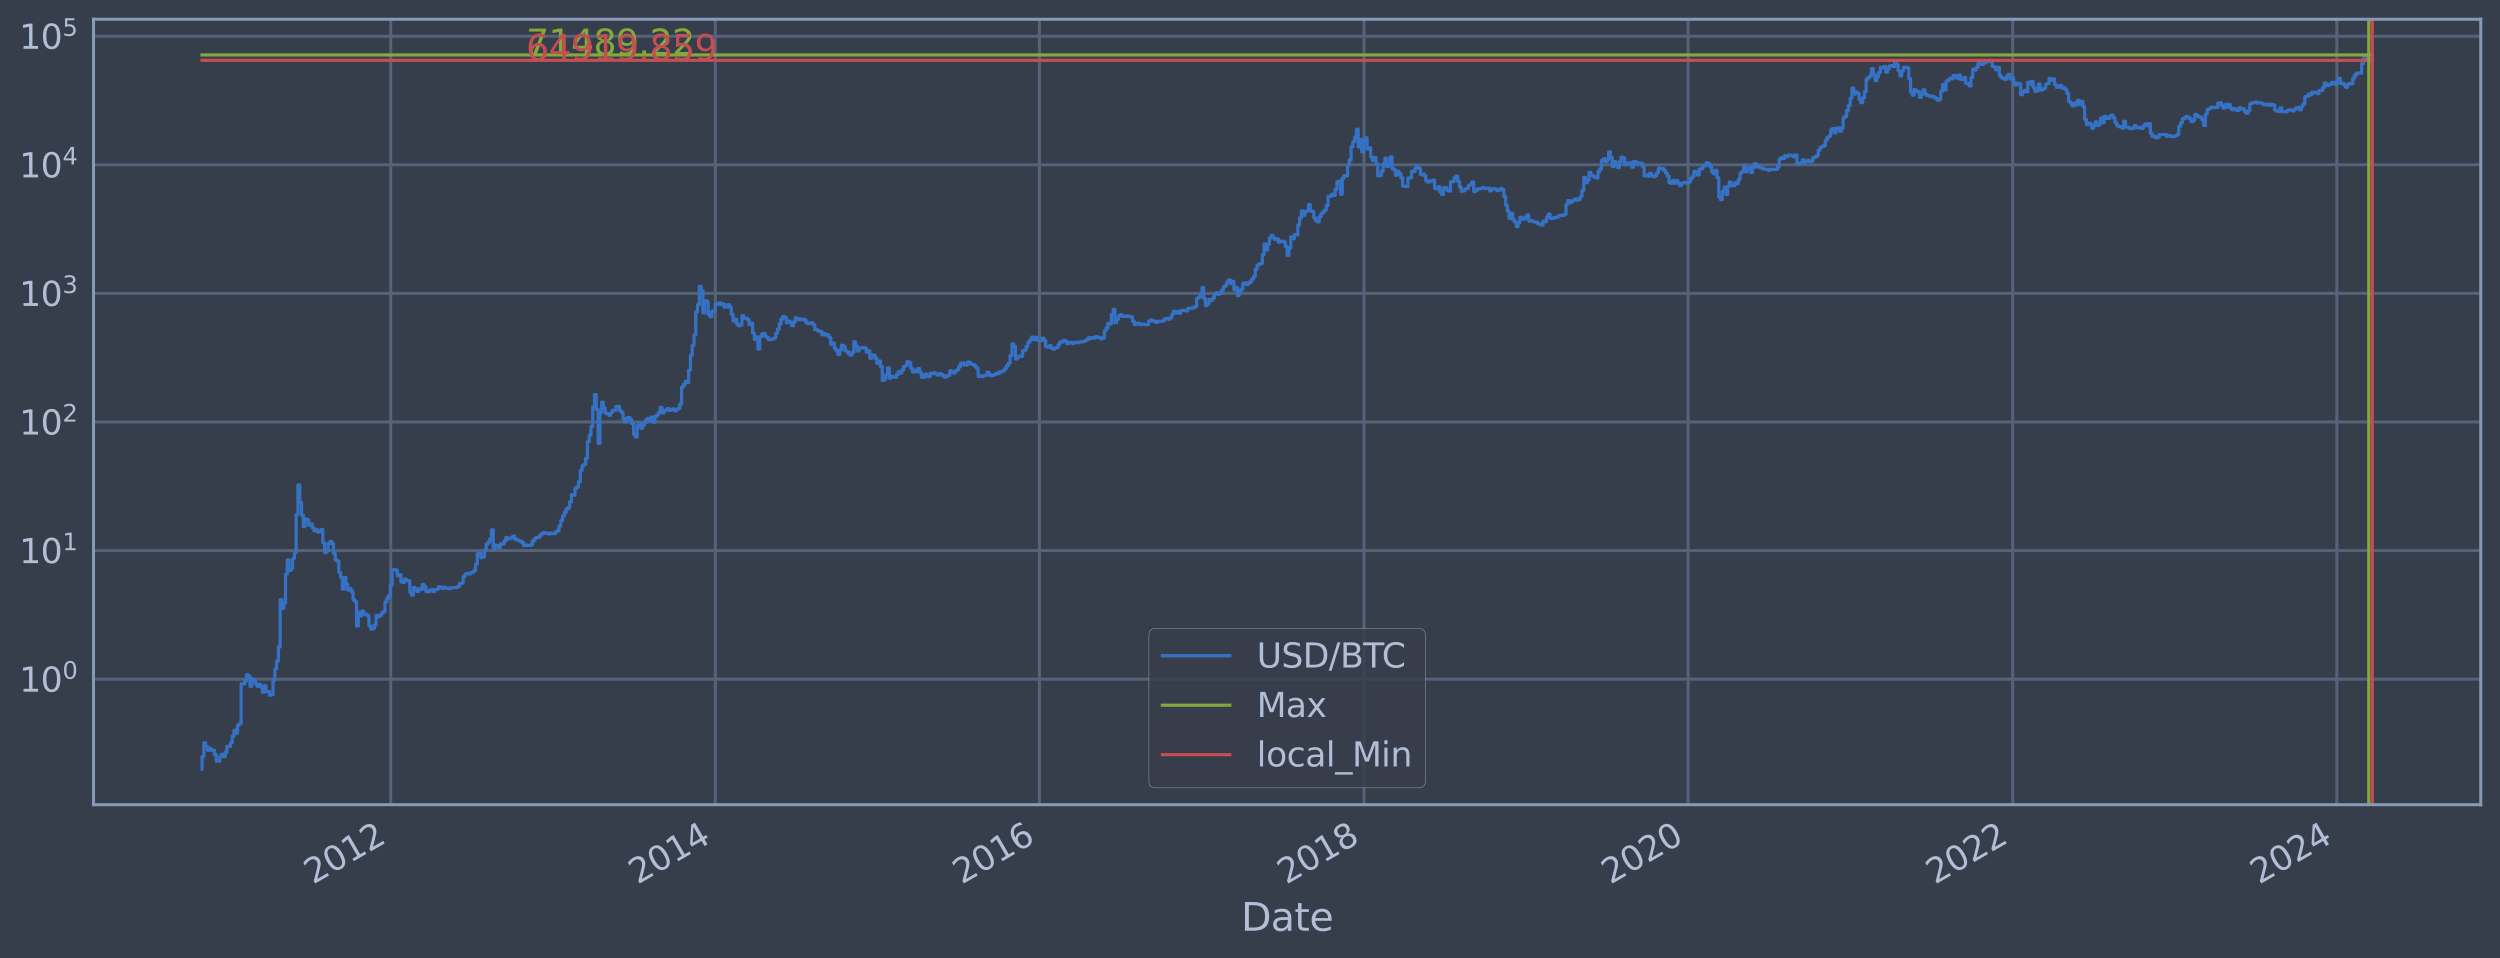 <?xml version="1.0" encoding="utf-8" standalone="no"?>
<!DOCTYPE svg PUBLIC "-//W3C//DTD SVG 1.1//EN"
  "http://www.w3.org/Graphics/SVG/1.1/DTD/svg11.dtd">
<svg xmlns:xlink="http://www.w3.org/1999/xlink" width="934.976pt" height="358.291pt" viewBox="0 0 934.976 358.291" xmlns="http://www.w3.org/2000/svg" version="1.1">
 <defs>
  <style type="text/css">*{stroke-linejoin: round; stroke-linecap: butt}</style>
 </defs>
 <g id="figure_1">
  <g id="patch_1">
   <path d="M 0 358.291 
L 934.976 358.291 
L 934.976 0 
L 0 0 
z
" style="fill: #373e4b"/>
  </g>
  <g id="axes_1">
   <g id="patch_2">
    <path d="M 34.976 300.96 
L 927.776 300.96 
L 927.776 7.2 
L 34.976 7.2 
z
" style="fill: #373e4b"/>
   </g>
   <g id="matplotlib.axis_1">
    <g id="xtick_1">
     <g id="line2d_1">
      <path d="M 146.131 300.96 
L 146.131 7.2 
" clip-path="url(#pc236052929)" style="fill: none; stroke: #546379; stroke-width: 1.12; stroke-linecap: square"/>
     </g>
     <g id="line2d_2"/>
     <g id="text_1">
      <!-- 2012 -->
      <g style="fill: #b1bed6" transform="translate(117.05 330.885) rotate(-30) scale(0.126 -0.126)">
       <defs>
        <path id="DejaVuSans-32" d="M 1228 531 
L 3431 531 
L 3431 0 
L 469 0 
L 469 531 
Q 828 903 1448 1529 
Q 2069 2156 2228 2338 
Q 2531 2678 2651 2914 
Q 2772 3150 2772 3378 
Q 2772 3750 2511 3984 
Q 2250 4219 1831 4219 
Q 1534 4219 1204 4116 
Q 875 4013 500 3803 
L 500 4441 
Q 881 4594 1212 4672 
Q 1544 4750 1819 4750 
Q 2544 4750 2975 4387 
Q 3406 4025 3406 3419 
Q 3406 3131 3298 2873 
Q 3191 2616 2906 2266 
Q 2828 2175 2409 1742 
Q 1991 1309 1228 531 
z
" transform="scale(0.016)"/>
        <path id="DejaVuSans-30" d="M 2034 4250 
Q 1547 4250 1301 3770 
Q 1056 3291 1056 2328 
Q 1056 1369 1301 889 
Q 1547 409 2034 409 
Q 2525 409 2770 889 
Q 3016 1369 3016 2328 
Q 3016 3291 2770 3770 
Q 2525 4250 2034 4250 
z
M 2034 4750 
Q 2819 4750 3233 4129 
Q 3647 3509 3647 2328 
Q 3647 1150 3233 529 
Q 2819 -91 2034 -91 
Q 1250 -91 836 529 
Q 422 1150 422 2328 
Q 422 3509 836 4129 
Q 1250 4750 2034 4750 
z
" transform="scale(0.016)"/>
        <path id="DejaVuSans-31" d="M 794 531 
L 1825 531 
L 1825 4091 
L 703 3866 
L 703 4441 
L 1819 4666 
L 2450 4666 
L 2450 531 
L 3481 531 
L 3481 0 
L 794 0 
L 794 531 
z
" transform="scale(0.016)"/>
       </defs>
       <use xlink:href="#DejaVuSans-32"/>
       <use xlink:href="#DejaVuSans-30" x="63.623"/>
       <use xlink:href="#DejaVuSans-31" x="127.246"/>
       <use xlink:href="#DejaVuSans-32" x="190.869"/>
      </g>
     </g>
    </g>
    <g id="xtick_2">
     <g id="line2d_3">
      <path d="M 267.516 300.96 
L 267.516 7.2 
" clip-path="url(#pc236052929)" style="fill: none; stroke: #546379; stroke-width: 1.12; stroke-linecap: square"/>
     </g>
     <g id="line2d_4"/>
     <g id="text_2">
      <!-- 2014 -->
      <g style="fill: #b1bed6" transform="translate(238.435 330.885) rotate(-30) scale(0.126 -0.126)">
       <defs>
        <path id="DejaVuSans-34" d="M 2419 4116 
L 825 1625 
L 2419 1625 
L 2419 4116 
z
M 2253 4666 
L 3047 4666 
L 3047 1625 
L 3713 1625 
L 3713 1100 
L 3047 1100 
L 3047 0 
L 2419 0 
L 2419 1100 
L 313 1100 
L 313 1709 
L 2253 4666 
z
" transform="scale(0.016)"/>
       </defs>
       <use xlink:href="#DejaVuSans-32"/>
       <use xlink:href="#DejaVuSans-30" x="63.623"/>
       <use xlink:href="#DejaVuSans-31" x="127.246"/>
       <use xlink:href="#DejaVuSans-34" x="190.869"/>
      </g>
     </g>
    </g>
    <g id="xtick_3">
     <g id="line2d_5">
      <path d="M 388.736 300.96 
L 388.736 7.2 
" clip-path="url(#pc236052929)" style="fill: none; stroke: #546379; stroke-width: 1.12; stroke-linecap: square"/>
     </g>
     <g id="line2d_6"/>
     <g id="text_3">
      <!-- 2016 -->
      <g style="fill: #b1bed6" transform="translate(359.655 330.885) rotate(-30) scale(0.126 -0.126)">
       <defs>
        <path id="DejaVuSans-36" d="M 2113 2584 
Q 1688 2584 1439 2293 
Q 1191 2003 1191 1497 
Q 1191 994 1439 701 
Q 1688 409 2113 409 
Q 2538 409 2786 701 
Q 3034 994 3034 1497 
Q 3034 2003 2786 2293 
Q 2538 2584 2113 2584 
z
M 3366 4563 
L 3366 3988 
Q 3128 4100 2886 4159 
Q 2644 4219 2406 4219 
Q 1781 4219 1451 3797 
Q 1122 3375 1075 2522 
Q 1259 2794 1537 2939 
Q 1816 3084 2150 3084 
Q 2853 3084 3261 2657 
Q 3669 2231 3669 1497 
Q 3669 778 3244 343 
Q 2819 -91 2113 -91 
Q 1303 -91 875 529 
Q 447 1150 447 2328 
Q 447 3434 972 4092 
Q 1497 4750 2381 4750 
Q 2619 4750 2861 4703 
Q 3103 4656 3366 4563 
z
" transform="scale(0.016)"/>
       </defs>
       <use xlink:href="#DejaVuSans-32"/>
       <use xlink:href="#DejaVuSans-30" x="63.623"/>
       <use xlink:href="#DejaVuSans-31" x="127.246"/>
       <use xlink:href="#DejaVuSans-36" x="190.869"/>
      </g>
     </g>
    </g>
    <g id="xtick_4">
     <g id="line2d_7">
      <path d="M 510.121 300.96 
L 510.121 7.2 
" clip-path="url(#pc236052929)" style="fill: none; stroke: #546379; stroke-width: 1.12; stroke-linecap: square"/>
     </g>
     <g id="line2d_8"/>
     <g id="text_4">
      <!-- 2018 -->
      <g style="fill: #b1bed6" transform="translate(481.04 330.885) rotate(-30) scale(0.126 -0.126)">
       <defs>
        <path id="DejaVuSans-38" d="M 2034 2216 
Q 1584 2216 1326 1975 
Q 1069 1734 1069 1313 
Q 1069 891 1326 650 
Q 1584 409 2034 409 
Q 2484 409 2743 651 
Q 3003 894 3003 1313 
Q 3003 1734 2745 1975 
Q 2488 2216 2034 2216 
z
M 1403 2484 
Q 997 2584 770 2862 
Q 544 3141 544 3541 
Q 544 4100 942 4425 
Q 1341 4750 2034 4750 
Q 2731 4750 3128 4425 
Q 3525 4100 3525 3541 
Q 3525 3141 3298 2862 
Q 3072 2584 2669 2484 
Q 3125 2378 3379 2068 
Q 3634 1759 3634 1313 
Q 3634 634 3220 271 
Q 2806 -91 2034 -91 
Q 1263 -91 848 271 
Q 434 634 434 1313 
Q 434 1759 690 2068 
Q 947 2378 1403 2484 
z
M 1172 3481 
Q 1172 3119 1398 2916 
Q 1625 2713 2034 2713 
Q 2441 2713 2670 2916 
Q 2900 3119 2900 3481 
Q 2900 3844 2670 4047 
Q 2441 4250 2034 4250 
Q 1625 4250 1398 4047 
Q 1172 3844 1172 3481 
z
" transform="scale(0.016)"/>
       </defs>
       <use xlink:href="#DejaVuSans-32"/>
       <use xlink:href="#DejaVuSans-30" x="63.623"/>
       <use xlink:href="#DejaVuSans-31" x="127.246"/>
       <use xlink:href="#DejaVuSans-38" x="190.869"/>
      </g>
     </g>
    </g>
    <g id="xtick_5">
     <g id="line2d_9">
      <path d="M 631.34 300.96 
L 631.34 7.2 
" clip-path="url(#pc236052929)" style="fill: none; stroke: #546379; stroke-width: 1.12; stroke-linecap: square"/>
     </g>
     <g id="line2d_10"/>
     <g id="text_5">
      <!-- 2020 -->
      <g style="fill: #b1bed6" transform="translate(602.259 330.885) rotate(-30) scale(0.126 -0.126)">
       <use xlink:href="#DejaVuSans-32"/>
       <use xlink:href="#DejaVuSans-30" x="63.623"/>
       <use xlink:href="#DejaVuSans-32" x="127.246"/>
       <use xlink:href="#DejaVuSans-30" x="190.869"/>
      </g>
     </g>
    </g>
    <g id="xtick_6">
     <g id="line2d_11">
      <path d="M 752.726 300.96 
L 752.726 7.2 
" clip-path="url(#pc236052929)" style="fill: none; stroke: #546379; stroke-width: 1.12; stroke-linecap: square"/>
     </g>
     <g id="line2d_12"/>
     <g id="text_6">
      <!-- 2022 -->
      <g style="fill: #b1bed6" transform="translate(723.645 330.885) rotate(-30) scale(0.126 -0.126)">
       <use xlink:href="#DejaVuSans-32"/>
       <use xlink:href="#DejaVuSans-30" x="63.623"/>
       <use xlink:href="#DejaVuSans-32" x="127.246"/>
       <use xlink:href="#DejaVuSans-32" x="190.869"/>
      </g>
     </g>
    </g>
    <g id="xtick_7">
     <g id="line2d_13">
      <path d="M 873.945 300.96 
L 873.945 7.2 
" clip-path="url(#pc236052929)" style="fill: none; stroke: #546379; stroke-width: 1.12; stroke-linecap: square"/>
     </g>
     <g id="line2d_14"/>
     <g id="text_7">
      <!-- 2024 -->
      <g style="fill: #b1bed6" transform="translate(844.864 330.885) rotate(-30) scale(0.126 -0.126)">
       <use xlink:href="#DejaVuSans-32"/>
       <use xlink:href="#DejaVuSans-30" x="63.623"/>
       <use xlink:href="#DejaVuSans-32" x="127.246"/>
       <use xlink:href="#DejaVuSans-34" x="190.869"/>
      </g>
     </g>
    </g>
    <g id="text_8">
     <!-- Date -->
     <g style="fill: #b1bed6" transform="translate(464.167 348.096) scale(0.144 -0.144)">
      <defs>
       <path id="DejaVuSans-44" d="M 1259 4147 
L 1259 519 
L 2022 519 
Q 2988 519 3436 956 
Q 3884 1394 3884 2338 
Q 3884 3275 3436 3711 
Q 2988 4147 2022 4147 
L 1259 4147 
z
M 628 4666 
L 1925 4666 
Q 3281 4666 3915 4102 
Q 4550 3538 4550 2338 
Q 4550 1131 3912 565 
Q 3275 0 1925 0 
L 628 0 
L 628 4666 
z
" transform="scale(0.016)"/>
       <path id="DejaVuSans-61" d="M 2194 1759 
Q 1497 1759 1228 1600 
Q 959 1441 959 1056 
Q 959 750 1161 570 
Q 1363 391 1709 391 
Q 2188 391 2477 730 
Q 2766 1069 2766 1631 
L 2766 1759 
L 2194 1759 
z
M 3341 1997 
L 3341 0 
L 2766 0 
L 2766 531 
Q 2569 213 2275 61 
Q 1981 -91 1556 -91 
Q 1019 -91 701 211 
Q 384 513 384 1019 
Q 384 1609 779 1909 
Q 1175 2209 1959 2209 
L 2766 2209 
L 2766 2266 
Q 2766 2663 2505 2880 
Q 2244 3097 1772 3097 
Q 1472 3097 1187 3025 
Q 903 2953 641 2809 
L 641 3341 
Q 956 3463 1253 3523 
Q 1550 3584 1831 3584 
Q 2591 3584 2966 3190 
Q 3341 2797 3341 1997 
z
" transform="scale(0.016)"/>
       <path id="DejaVuSans-74" d="M 1172 4494 
L 1172 3500 
L 2356 3500 
L 2356 3053 
L 1172 3053 
L 1172 1153 
Q 1172 725 1289 603 
Q 1406 481 1766 481 
L 2356 481 
L 2356 0 
L 1766 0 
Q 1100 0 847 248 
Q 594 497 594 1153 
L 594 3053 
L 172 3053 
L 172 3500 
L 594 3500 
L 594 4494 
L 1172 4494 
z
" transform="scale(0.016)"/>
       <path id="DejaVuSans-65" d="M 3597 1894 
L 3597 1613 
L 953 1613 
Q 991 1019 1311 708 
Q 1631 397 2203 397 
Q 2534 397 2845 478 
Q 3156 559 3463 722 
L 3463 178 
Q 3153 47 2828 -22 
Q 2503 -91 2169 -91 
Q 1331 -91 842 396 
Q 353 884 353 1716 
Q 353 2575 817 3079 
Q 1281 3584 2069 3584 
Q 2775 3584 3186 3129 
Q 3597 2675 3597 1894 
z
M 3022 2063 
Q 3016 2534 2758 2815 
Q 2500 3097 2075 3097 
Q 1594 3097 1305 2825 
Q 1016 2553 972 2059 
L 3022 2063 
z
" transform="scale(0.016)"/>
      </defs>
      <use xlink:href="#DejaVuSans-44"/>
      <use xlink:href="#DejaVuSans-61" x="77.002"/>
      <use xlink:href="#DejaVuSans-74" x="138.281"/>
      <use xlink:href="#DejaVuSans-65" x="177.49"/>
     </g>
    </g>
   </g>
   <g id="matplotlib.axis_2">
    <g id="ytick_1">
     <g id="line2d_15">
      <path d="M 34.976 253.994 
L 927.776 253.994 
" clip-path="url(#pc236052929)" style="fill: none; stroke: #546379; stroke-width: 1.12; stroke-linecap: square"/>
     </g>
     <g id="line2d_16"/>
     <g id="text_9">
      <!-- $\mathdefault{10^{0}}$ -->
      <g style="fill: #b1bed6" transform="translate(7.2 258.781) scale(0.126 -0.126)">
       <use xlink:href="#DejaVuSans-31" transform="translate(0 0.766)"/>
       <use xlink:href="#DejaVuSans-30" transform="translate(63.623 0.766)"/>
       <use xlink:href="#DejaVuSans-30" transform="translate(128.203 39.047) scale(0.7)"/>
      </g>
     </g>
    </g>
    <g id="ytick_2">
     <g id="line2d_17">
      <path d="M 34.976 205.904 
L 927.776 205.904 
" clip-path="url(#pc236052929)" style="fill: none; stroke: #546379; stroke-width: 1.12; stroke-linecap: square"/>
     </g>
     <g id="line2d_18"/>
     <g id="text_10">
      <!-- $\mathdefault{10^{1}}$ -->
      <g style="fill: #b1bed6" transform="translate(7.2 210.691) scale(0.126 -0.126)">
       <use xlink:href="#DejaVuSans-31" transform="translate(0 0.684)"/>
       <use xlink:href="#DejaVuSans-30" transform="translate(63.623 0.684)"/>
       <use xlink:href="#DejaVuSans-31" transform="translate(128.203 38.966) scale(0.7)"/>
      </g>
     </g>
    </g>
    <g id="ytick_3">
     <g id="line2d_19">
      <path d="M 34.976 157.813 
L 927.776 157.813 
" clip-path="url(#pc236052929)" style="fill: none; stroke: #546379; stroke-width: 1.12; stroke-linecap: square"/>
     </g>
     <g id="line2d_20"/>
     <g id="text_11">
      <!-- $\mathdefault{10^{2}}$ -->
      <g style="fill: #b1bed6" transform="translate(7.2 162.601) scale(0.126 -0.126)">
       <use xlink:href="#DejaVuSans-31" transform="translate(0 0.766)"/>
       <use xlink:href="#DejaVuSans-30" transform="translate(63.623 0.766)"/>
       <use xlink:href="#DejaVuSans-32" transform="translate(128.203 39.047) scale(0.7)"/>
      </g>
     </g>
    </g>
    <g id="ytick_4">
     <g id="line2d_21">
      <path d="M 34.976 109.723 
L 927.776 109.723 
" clip-path="url(#pc236052929)" style="fill: none; stroke: #546379; stroke-width: 1.12; stroke-linecap: square"/>
     </g>
     <g id="line2d_22"/>
     <g id="text_12">
      <!-- $\mathdefault{10^{3}}$ -->
      <g style="fill: #b1bed6" transform="translate(7.2 114.51) scale(0.126 -0.126)">
       <defs>
        <path id="DejaVuSans-33" d="M 2597 2516 
Q 3050 2419 3304 2112 
Q 3559 1806 3559 1356 
Q 3559 666 3084 287 
Q 2609 -91 1734 -91 
Q 1441 -91 1130 -33 
Q 819 25 488 141 
L 488 750 
Q 750 597 1062 519 
Q 1375 441 1716 441 
Q 2309 441 2620 675 
Q 2931 909 2931 1356 
Q 2931 1769 2642 2001 
Q 2353 2234 1838 2234 
L 1294 2234 
L 1294 2753 
L 1863 2753 
Q 2328 2753 2575 2939 
Q 2822 3125 2822 3475 
Q 2822 3834 2567 4026 
Q 2313 4219 1838 4219 
Q 1578 4219 1281 4162 
Q 984 4106 628 3988 
L 628 4550 
Q 988 4650 1302 4700 
Q 1616 4750 1894 4750 
Q 2613 4750 3031 4423 
Q 3450 4097 3450 3541 
Q 3450 3153 3228 2886 
Q 3006 2619 2597 2516 
z
" transform="scale(0.016)"/>
       </defs>
       <use xlink:href="#DejaVuSans-31" transform="translate(0 0.766)"/>
       <use xlink:href="#DejaVuSans-30" transform="translate(63.623 0.766)"/>
       <use xlink:href="#DejaVuSans-33" transform="translate(128.203 39.047) scale(0.7)"/>
      </g>
     </g>
    </g>
    <g id="ytick_5">
     <g id="line2d_23">
      <path d="M 34.976 61.633 
L 927.776 61.633 
" clip-path="url(#pc236052929)" style="fill: none; stroke: #546379; stroke-width: 1.12; stroke-linecap: square"/>
     </g>
     <g id="line2d_24"/>
     <g id="text_13">
      <!-- $\mathdefault{10^{4}}$ -->
      <g style="fill: #b1bed6" transform="translate(7.2 66.42) scale(0.126 -0.126)">
       <use xlink:href="#DejaVuSans-31" transform="translate(0 0.684)"/>
       <use xlink:href="#DejaVuSans-30" transform="translate(63.623 0.684)"/>
       <use xlink:href="#DejaVuSans-34" transform="translate(128.203 38.966) scale(0.7)"/>
      </g>
     </g>
    </g>
    <g id="ytick_6">
     <g id="line2d_25">
      <path d="M 34.976 13.543 
L 927.776 13.543 
" clip-path="url(#pc236052929)" style="fill: none; stroke: #546379; stroke-width: 1.12; stroke-linecap: square"/>
     </g>
     <g id="line2d_26"/>
     <g id="text_14">
      <!-- $\mathdefault{10^{5}}$ -->
      <g style="fill: #b1bed6" transform="translate(7.2 18.33) scale(0.126 -0.126)">
       <defs>
        <path id="DejaVuSans-35" d="M 691 4666 
L 3169 4666 
L 3169 4134 
L 1269 4134 
L 1269 2991 
Q 1406 3038 1543 3061 
Q 1681 3084 1819 3084 
Q 2600 3084 3056 2656 
Q 3513 2228 3513 1497 
Q 3513 744 3044 326 
Q 2575 -91 1722 -91 
Q 1428 -91 1123 -41 
Q 819 9 494 109 
L 494 744 
Q 775 591 1075 516 
Q 1375 441 1709 441 
Q 2250 441 2565 725 
Q 2881 1009 2881 1497 
Q 2881 1984 2565 2268 
Q 2250 2553 1709 2553 
Q 1456 2553 1204 2497 
Q 953 2441 691 2322 
L 691 4666 
z
" transform="scale(0.016)"/>
       </defs>
       <use xlink:href="#DejaVuSans-31" transform="translate(0 0.684)"/>
       <use xlink:href="#DejaVuSans-30" transform="translate(63.623 0.684)"/>
       <use xlink:href="#DejaVuSans-35" transform="translate(128.203 38.966) scale(0.7)"/>
      </g>
     </g>
    </g>
    <g id="ytick_7">
     <g id="line2d_27"/>
    </g>
    <g id="ytick_8">
     <g id="line2d_28"/>
    </g>
    <g id="ytick_9">
     <g id="line2d_29"/>
    </g>
    <g id="ytick_10">
     <g id="line2d_30"/>
    </g>
    <g id="ytick_11">
     <g id="line2d_31"/>
    </g>
    <g id="ytick_12">
     <g id="line2d_32"/>
    </g>
    <g id="ytick_13">
     <g id="line2d_33"/>
    </g>
    <g id="ytick_14">
     <g id="line2d_34"/>
    </g>
    <g id="ytick_15">
     <g id="line2d_35"/>
    </g>
    <g id="ytick_16">
     <g id="line2d_36"/>
    </g>
    <g id="ytick_17">
     <g id="line2d_37"/>
    </g>
    <g id="ytick_18">
     <g id="line2d_38"/>
    </g>
    <g id="ytick_19">
     <g id="line2d_39"/>
    </g>
    <g id="ytick_20">
     <g id="line2d_40"/>
    </g>
    <g id="ytick_21">
     <g id="line2d_41"/>
    </g>
    <g id="ytick_22">
     <g id="line2d_42"/>
    </g>
    <g id="ytick_23">
     <g id="line2d_43"/>
    </g>
    <g id="ytick_24">
     <g id="line2d_44"/>
    </g>
    <g id="ytick_25">
     <g id="line2d_45"/>
    </g>
    <g id="ytick_26">
     <g id="line2d_46"/>
    </g>
    <g id="ytick_27">
     <g id="line2d_47"/>
    </g>
    <g id="ytick_28">
     <g id="line2d_48"/>
    </g>
    <g id="ytick_29">
     <g id="line2d_49"/>
    </g>
    <g id="ytick_30">
     <g id="line2d_50"/>
    </g>
    <g id="ytick_31">
     <g id="line2d_51"/>
    </g>
    <g id="ytick_32">
     <g id="line2d_52"/>
    </g>
    <g id="ytick_33">
     <g id="line2d_53"/>
    </g>
    <g id="ytick_34">
     <g id="line2d_54"/>
    </g>
    <g id="ytick_35">
     <g id="line2d_55"/>
    </g>
    <g id="ytick_36">
     <g id="line2d_56"/>
    </g>
    <g id="ytick_37">
     <g id="line2d_57"/>
    </g>
    <g id="ytick_38">
     <g id="line2d_58"/>
    </g>
    <g id="ytick_39">
     <g id="line2d_59"/>
    </g>
    <g id="ytick_40">
     <g id="line2d_60"/>
    </g>
    <g id="ytick_41">
     <g id="line2d_61"/>
    </g>
    <g id="ytick_42">
     <g id="line2d_62"/>
    </g>
    <g id="ytick_43">
     <g id="line2d_63"/>
    </g>
    <g id="ytick_44">
     <g id="line2d_64"/>
    </g>
    <g id="ytick_45">
     <g id="line2d_65"/>
    </g>
    <g id="ytick_46">
     <g id="line2d_66"/>
    </g>
    <g id="ytick_47">
     <g id="line2d_67"/>
    </g>
    <g id="ytick_48">
     <g id="line2d_68"/>
    </g>
    <g id="ytick_49">
     <g id="line2d_69"/>
    </g>
    <g id="ytick_50">
     <g id="line2d_70"/>
    </g>
    <g id="ytick_51">
     <g id="line2d_71"/>
    </g>
    <g id="ytick_52">
     <g id="line2d_72"/>
    </g>
    <g id="ytick_53">
     <g id="line2d_73"/>
    </g>
    <g id="ytick_54">
     <g id="line2d_74"/>
    </g>
   </g>
   <g id="line2d_75">
    <path d="M 75.558 287.607 
L 75.558 282.947 
L 76.222 282.947 
L 76.222 277.791 
L 76.886 277.791 
L 76.886 279.139 
L 77.55 279.139 
L 77.55 280.58 
L 78.215 280.58 
L 78.215 279.847 
L 78.879 279.847 
L 78.879 280.58 
L 80.207 280.58 
L 80.207 282.128 
L 80.872 282.128 
L 80.872 284.688 
L 82.2 284.688 
L 82.2 282.947 
L 82.864 282.947 
L 82.864 282.128 
L 83.528 282.128 
L 83.528 282.947 
L 84.193 282.947 
L 84.193 281.34 
L 84.857 281.34 
L 84.857 279.139 
L 86.185 279.139 
L 86.185 277.791 
L 86.849 277.791 
L 86.849 275.331 
L 87.514 275.331 
L 87.514 273.131 
L 88.178 273.131 
L 88.178 274.202 
L 88.842 274.202 
L 88.842 271.14 
L 89.506 271.14 
L 89.506 270.671 
L 90.171 270.671 
L 90.171 255.735 
L 91.499 255.735 
L 91.499 254.63 
L 92.163 254.63 
L 92.163 252.386 
L 92.827 252.386 
L 92.827 252.975 
L 93.492 252.975 
L 93.492 256.664 
L 94.156 256.664 
L 94.156 253.994 
L 94.82 253.994 
L 94.82 254.63 
L 95.484 254.63 
L 95.484 255.735 
L 96.149 255.735 
L 96.149 256.664 
L 96.813 256.664 
L 96.813 255.963 
L 97.477 255.963 
L 97.477 256.902 
L 98.141 256.902 
L 98.141 258.917 
L 98.805 258.917 
L 98.805 256.428 
L 99.47 256.428 
L 99.47 258.654 
L 100.798 258.654 
L 100.798 260.002 
L 101.462 260.002 
L 101.462 259.725 
L 102.126 259.725 
L 102.126 254.416 
L 102.791 254.416 
L 102.791 250.186 
L 103.455 250.186 
L 103.455 247.267 
L 104.119 247.267 
L 104.119 241.951 
L 104.783 241.951 
L 104.783 224.322 
L 105.448 224.322 
L 105.448 227.474 
L 106.112 227.474 
L 106.112 225.516 
L 106.776 225.516 
L 106.776 214.741 
L 107.44 214.741 
L 107.44 209.372 
L 108.104 209.372 
L 108.104 213.413 
L 108.769 213.413 
L 108.769 212.562 
L 109.433 212.562 
L 109.433 208.86 
L 110.097 208.86 
L 110.097 206.604 
L 110.761 206.604 
L 110.761 192.443 
L 111.425 192.443 
L 111.425 181.39 
L 112.09 181.39 
L 112.09 187.917 
L 112.754 187.917 
L 112.754 192.642 
L 113.418 192.642 
L 113.418 196.899 
L 114.082 196.899 
L 114.082 194.121 
L 114.747 194.121 
L 114.747 194.396 
L 115.411 194.396 
L 115.411 196.43 
L 116.075 196.43 
L 116.075 195.957 
L 116.739 195.957 
L 116.739 197.338 
L 117.403 197.338 
L 117.403 198.507 
L 118.068 198.507 
L 118.068 198.086 
L 118.732 198.086 
L 118.732 198.981 
L 119.396 198.981 
L 119.396 198.728 
L 120.06 198.728 
L 120.06 198.028 
L 120.724 198.028 
L 120.724 202.985 
L 121.389 202.985 
L 121.389 206.626 
L 122.053 206.626 
L 122.053 206.05 
L 122.717 206.05 
L 122.717 203.24 
L 123.381 203.24 
L 123.381 202.535 
L 124.046 202.535 
L 124.046 203.351 
L 124.71 203.351 
L 124.71 207.019 
L 125.374 207.019 
L 125.374 209.396 
L 126.038 209.396 
L 126.038 209.871 
L 126.702 209.871 
L 126.702 214.081 
L 127.367 214.081 
L 127.367 215.921 
L 128.031 215.921 
L 128.031 220.297 
L 128.695 220.297 
L 128.695 215.955 
L 129.359 215.955 
L 129.359 218.428 
L 130.024 218.428 
L 130.024 220.632 
L 130.688 220.632 
L 130.688 220.131 
L 131.352 220.131 
L 131.352 221.276 
L 132.016 221.276 
L 132.016 224.221 
L 132.68 224.221 
L 132.68 224.988 
L 133.345 224.988 
L 133.345 234.118 
L 134.009 234.118 
L 134.009 228.932 
L 134.673 228.932 
L 134.673 230.364 
L 135.337 230.364 
L 135.337 228.558 
L 136.001 228.558 
L 136.001 229.571 
L 136.666 229.571 
L 136.666 229.766 
L 137.33 229.766 
L 137.33 230.297 
L 137.994 230.297 
L 137.994 234.038 
L 138.658 234.038 
L 138.658 235.279 
L 139.323 235.279 
L 139.323 235.024 
L 139.987 235.024 
L 139.987 233.719 
L 140.651 233.719 
L 140.651 230.096 
L 141.315 230.096 
L 141.315 230.635 
L 141.979 230.635 
L 141.979 230.23 
L 142.644 230.23 
L 142.644 229.313 
L 143.308 229.313 
L 143.308 228.682 
L 143.972 228.682 
L 143.972 225.145 
L 144.636 225.145 
L 144.636 223.774 
L 145.3 223.774 
L 145.3 222.72 
L 145.965 222.72 
L 145.965 218.889 
L 146.629 218.889 
L 146.629 213.175 
L 147.293 213.175 
L 147.293 213.057 
L 147.957 213.057 
L 147.957 213.234 
L 148.622 213.234 
L 148.622 215.323 
L 149.286 215.323 
L 149.286 214.997 
L 149.95 214.997 
L 149.95 217.644 
L 150.614 217.644 
L 150.614 217.828 
L 151.278 217.828 
L 151.278 216.607 
L 151.943 216.607 
L 151.943 217.137 
L 153.271 217.208 
L 153.271 221.495 
L 153.935 221.495 
L 153.935 222.581 
L 154.6 222.581 
L 154.6 219.682 
L 155.264 219.682 
L 155.264 220.464 
L 155.928 220.464 
L 155.928 221.189 
L 156.592 221.189 
L 156.592 220.172 
L 157.256 220.172 
L 157.256 220.464 
L 157.921 220.464 
L 157.921 218.619 
L 158.585 218.619 
L 158.585 219.441 
L 159.249 219.441 
L 159.249 221.189 
L 159.913 221.189 
L 159.913 221.364 
L 160.577 221.364 
L 160.577 220.632 
L 161.906 220.548 
L 161.906 221.233 
L 162.57 221.233 
L 162.57 220.506 
L 163.899 220.422 
L 163.899 219.401 
L 164.563 219.401 
L 164.563 219.601 
L 165.227 219.601 
L 165.227 220.008 
L 165.891 220.008 
L 165.891 219.642 
L 166.555 219.642 
L 166.555 219.967 
L 167.884 219.967 
L 167.884 220.172 
L 168.548 220.172 
L 168.548 219.844 
L 170.541 219.763 
L 170.541 219.642 
L 171.205 219.642 
L 171.205 219.282 
L 171.869 219.282 
L 171.869 218.163 
L 173.198 218.088 
L 173.198 215.653 
L 173.862 215.653 
L 173.862 214.709 
L 174.526 214.709 
L 174.526 214.456 
L 175.19 214.456 
L 175.19 214.645 
L 175.854 214.645 
L 175.854 214.237 
L 176.519 214.237 
L 176.519 214.081 
L 177.183 214.081 
L 177.183 213.413 
L 177.847 213.413 
L 177.847 210.959 
L 178.511 210.959 
L 178.511 207.041 
L 179.175 207.041 
L 179.175 206.909 
L 179.84 206.909 
L 179.84 208.573 
L 180.504 208.573 
L 180.504 208.22 
L 181.168 208.22 
L 181.168 205.654 
L 181.832 205.654 
L 181.832 203.481 
L 182.497 203.481 
L 182.497 202.804 
L 183.161 202.804 
L 183.161 201.58 
L 183.825 201.58 
L 183.825 198.172 
L 184.489 198.172 
L 184.489 205.368 
L 185.153 205.368 
L 185.153 203.932 
L 185.818 203.932 
L 185.818 204.085 
L 186.482 204.085 
L 186.482 204.845 
L 187.146 204.845 
L 187.146 203.407 
L 188.475 203.462 
L 188.475 202.376 
L 189.139 202.376 
L 189.139 201.027 
L 189.803 201.027 
L 189.803 201.614 
L 190.467 201.614 
L 190.467 201.31 
L 191.131 201.31 
L 191.131 201.11 
L 191.796 201.11 
L 191.796 200.472 
L 192.46 200.472 
L 192.46 201.58 
L 193.124 201.58 
L 193.124 201.922 
L 193.788 201.922 
L 193.788 202.131 
L 194.452 202.131 
L 194.452 202.447 
L 195.117 202.447 
L 195.117 202.876 
L 195.781 202.876 
L 195.781 204.046 
L 196.445 204.046 
L 196.445 203.799 
L 197.109 203.799 
L 197.109 203.97 
L 198.438 204.008 
L 198.438 203.781 
L 199.102 203.781 
L 199.102 202.411 
L 199.766 202.411 
L 199.766 201.546 
L 200.43 201.546 
L 200.43 201.044 
L 201.759 200.978 
L 201.759 200.28 
L 202.423 200.28 
L 202.423 199.559 
L 203.087 199.559 
L 203.087 199.177 
L 203.751 199.177 
L 203.751 199.436 
L 205.08 199.329 
L 205.08 199.713 
L 205.744 199.713 
L 205.744 199.405 
L 206.408 199.405 
L 206.408 199.605 
L 207.737 199.574 
L 207.737 198.891 
L 208.401 198.891 
L 208.401 198.419 
L 209.065 198.419 
L 209.065 196.71 
L 209.729 196.71 
L 209.729 194.662 
L 210.394 194.662 
L 210.394 193.01 
L 211.058 193.01 
L 211.058 191.658 
L 211.722 191.658 
L 211.722 190.408 
L 212.386 190.408 
L 212.386 189.887 
L 213.05 189.887 
L 213.05 187.645 
L 213.715 187.645 
L 213.715 185.005 
L 214.379 185.005 
L 214.379 185.175 
L 215.043 185.175 
L 215.043 182.6 
L 215.707 182.6 
L 215.707 182.14 
L 216.372 182.14 
L 216.372 180.192 
L 217.036 180.192 
L 217.036 175.931 
L 217.7 175.931 
L 217.7 174.214 
L 218.364 174.214 
L 218.364 173.645 
L 219.028 173.645 
L 219.028 171.423 
L 219.693 171.423 
L 219.693 165.188 
L 220.357 165.188 
L 220.357 162.792 
L 221.021 162.792 
L 221.021 159.442 
L 221.685 159.442 
L 221.685 152.174 
L 222.35 152.174 
L 222.35 147.571 
L 223.014 147.571 
L 223.014 153.17 
L 223.678 153.17 
L 223.678 165.837 
L 224.342 165.837 
L 224.342 154.194 
L 225.006 154.194 
L 225.006 150.417 
L 225.671 150.417 
L 225.671 152.576 
L 226.335 152.576 
L 226.335 154.534 
L 226.999 154.534 
L 226.999 154.717 
L 227.663 154.717 
L 227.663 155.318 
L 228.327 155.318 
L 228.327 154.358 
L 228.992 154.358 
L 228.992 153.436 
L 230.32 153.541 
L 230.32 152.017 
L 231.649 151.968 
L 231.649 153.589 
L 232.313 153.589 
L 232.313 154.186 
L 232.977 154.186 
L 232.977 156.577 
L 233.641 156.577 
L 233.641 157.818 
L 234.305 157.818 
L 234.305 156.324 
L 234.97 156.324 
L 234.97 156.139 
L 235.634 156.139 
L 235.634 156.994 
L 236.298 156.994 
L 236.298 158.396 
L 236.962 158.396 
L 236.962 162.463 
L 237.626 162.463 
L 237.626 163.411 
L 238.291 163.411 
L 238.291 159.108 
L 238.955 159.108 
L 238.955 158.439 
L 239.619 158.439 
L 239.619 160.156 
L 240.283 160.156 
L 240.283 158.993 
L 240.948 158.993 
L 240.948 158.087 
L 241.612 158.087 
L 241.612 156.87 
L 242.276 156.87 
L 242.276 156.455 
L 242.94 156.455 
L 242.94 157.237 
L 243.604 157.237 
L 243.604 155.947 
L 244.269 155.947 
L 244.269 157.874 
L 244.933 157.874 
L 244.933 155.741 
L 245.597 155.741 
L 245.597 155.209 
L 246.261 155.209 
L 246.261 154.268 
L 246.925 154.268 
L 246.925 152.319 
L 247.59 152.319 
L 247.59 154.426 
L 248.254 154.426 
L 248.254 153.657 
L 248.918 153.657 
L 248.918 153.312 
L 249.582 153.312 
L 249.582 152.802 
L 250.247 152.802 
L 250.247 153.502 
L 250.911 153.502 
L 250.911 153.212 
L 251.575 153.212 
L 251.575 152.945 
L 252.239 152.945 
L 252.239 153.671 
L 252.903 153.671 
L 252.903 153.301 
L 253.568 153.301 
L 253.568 152.725 
L 254.232 152.725 
L 254.232 151.058 
L 254.896 151.058 
L 254.896 144.839 
L 255.56 144.839 
L 255.56 143.83 
L 256.225 143.83 
L 256.225 142.629 
L 256.889 142.629 
L 256.889 143.026 
L 257.553 143.026 
L 257.553 138.461 
L 258.217 138.461 
L 258.217 132.878 
L 258.881 132.878 
L 258.881 129.229 
L 259.546 129.229 
L 259.546 125.271 
L 260.21 125.271 
L 260.21 116.678 
L 260.874 116.678 
L 260.874 114.007 
L 261.538 114.007 
L 261.538 107.098 
L 262.202 107.098 
L 262.202 108.7 
L 262.867 108.7 
L 262.867 116.997 
L 263.531 116.997 
L 263.531 112.467 
L 264.195 112.467 
L 264.195 112.801 
L 264.859 112.801 
L 264.859 117.616 
L 265.524 117.616 
L 265.524 118.402 
L 266.188 118.402 
L 266.188 116.469 
L 266.852 116.469 
L 266.852 116.239 
L 267.516 116.239 
L 267.516 113.647 
L 268.18 113.647 
L 268.18 113.784 
L 268.845 113.784 
L 268.845 113.265 
L 269.509 113.265 
L 269.509 113.941 
L 270.173 113.941 
L 270.173 113.67 
L 270.837 113.67 
L 270.837 114.912 
L 271.501 114.912 
L 271.501 114.763 
L 272.166 114.763 
L 272.166 113.943 
L 272.83 113.943 
L 272.83 114.886 
L 273.494 114.886 
L 273.494 117.553 
L 274.158 117.553 
L 274.158 120.047 
L 274.823 120.047 
L 274.823 119.374 
L 275.487 119.374 
L 275.487 121.118 
L 276.151 121.118 
L 276.151 121.851 
L 276.815 121.851 
L 276.815 121.556 
L 277.479 121.556 
L 277.479 118.066 
L 278.144 118.066 
L 278.144 119.047 
L 279.472 119.011 
L 279.472 119.549 
L 280.136 119.549 
L 280.136 121.358 
L 280.801 121.358 
L 280.801 120.893 
L 281.465 120.893 
L 281.465 124.622 
L 282.129 124.622 
L 282.129 126.912 
L 282.793 126.912 
L 282.793 126.032 
L 283.457 126.032 
L 283.457 130.545 
L 284.122 130.545 
L 284.122 125.958 
L 284.786 125.958 
L 284.786 124.961 
L 285.45 124.961 
L 285.45 124.685 
L 286.114 124.685 
L 286.114 125.874 
L 286.778 125.874 
L 286.778 126.306 
L 287.443 126.306 
L 287.443 127.025 
L 288.771 126.984 
L 288.771 126.754 
L 289.435 126.754 
L 289.435 126.441 
L 290.1 126.441 
L 290.1 124.702 
L 290.764 124.702 
L 290.764 123.066 
L 291.428 123.066 
L 291.428 121.064 
L 292.092 121.064 
L 292.092 119.35 
L 292.756 119.35 
L 292.756 118.355 
L 293.421 118.355 
L 293.421 118.759 
L 294.085 118.759 
L 294.085 120.688 
L 294.749 120.688 
L 294.749 120.115 
L 295.413 120.115 
L 295.413 120.709 
L 296.077 120.709 
L 296.077 121.805 
L 296.742 121.805 
L 296.742 120.392 
L 297.406 120.392 
L 297.406 118.87 
L 298.07 118.87 
L 298.07 119.561 
L 298.734 119.561 
L 298.734 119.241 
L 299.399 119.241 
L 299.399 119.571 
L 300.063 119.571 
L 300.063 119.373 
L 300.727 119.373 
L 300.727 119.693 
L 301.391 119.693 
L 301.391 120.613 
L 302.055 120.613 
L 302.055 121.027 
L 302.72 121.027 
L 302.72 120.796 
L 304.048 120.779 
L 304.048 121.5 
L 304.712 121.5 
L 304.712 123.226 
L 305.376 123.226 
L 305.376 123.428 
L 306.041 123.428 
L 306.041 123.867 
L 307.369 123.926 
L 307.369 125.212 
L 308.033 125.212 
L 308.033 124.797 
L 308.698 124.797 
L 308.698 125.344 
L 309.362 125.344 
L 309.362 125.187 
L 310.026 125.187 
L 310.026 126.22 
L 310.69 126.22 
L 310.69 128.8 
L 311.354 128.8 
L 311.354 128.335 
L 312.019 128.335 
L 312.019 130.271 
L 312.683 130.271 
L 312.683 131.125 
L 313.347 131.125 
L 313.347 132.623 
L 314.011 132.623 
L 314.011 130.948 
L 314.676 130.948 
L 314.676 129.132 
L 315.34 129.132 
L 315.34 129.419 
L 316.004 129.419 
L 316.004 131.224 
L 316.668 131.224 
L 316.668 131.596 
L 317.332 131.596 
L 317.332 132.391 
L 317.997 132.391 
L 317.997 132.864 
L 318.661 132.864 
L 318.661 131.833 
L 319.325 131.833 
L 319.325 127.832 
L 319.989 127.832 
L 319.989 129.396 
L 320.653 129.396 
L 320.653 131.267 
L 321.318 131.267 
L 321.318 130.232 
L 321.982 130.232 
L 321.982 130.098 
L 322.646 130.098 
L 322.646 129.953 
L 323.31 129.953 
L 323.31 130.205 
L 323.975 130.205 
L 323.975 131.722 
L 324.639 131.722 
L 324.639 131.189 
L 325.303 131.189 
L 325.303 134.032 
L 325.967 134.032 
L 325.967 132.753 
L 326.631 132.753 
L 326.631 132.882 
L 327.296 132.882 
L 327.296 134.117 
L 327.96 134.117 
L 327.96 135.933 
L 328.624 135.933 
L 328.624 135.009 
L 329.288 135.009 
L 329.288 137.094 
L 329.952 137.094 
L 329.952 142.297 
L 330.617 142.297 
L 330.617 141.729 
L 331.281 141.729 
L 331.281 140.084 
L 331.945 140.084 
L 331.945 137.577 
L 332.609 137.577 
L 332.609 141.418 
L 333.274 141.418 
L 333.274 140.719 
L 333.938 140.719 
L 333.938 140.977 
L 334.602 140.977 
L 334.602 141.126 
L 335.266 141.126 
L 335.266 140.013 
L 335.93 140.013 
L 335.93 139.032 
L 336.595 139.032 
L 336.595 139.534 
L 337.259 139.534 
L 337.259 138.386 
L 337.923 138.386 
L 337.923 137.065 
L 338.587 137.065 
L 338.587 136.686 
L 339.251 136.686 
L 339.251 135.227 
L 339.916 135.227 
L 339.916 135.629 
L 340.58 135.629 
L 340.58 137.689 
L 341.244 137.689 
L 341.244 139.098 
L 341.908 139.098 
L 341.908 138.431 
L 342.573 138.431 
L 342.573 138.972 
L 343.237 138.972 
L 343.237 137.816 
L 343.901 137.816 
L 343.901 139.27 
L 344.565 139.27 
L 344.565 141.063 
L 345.894 141.097 
L 345.894 139.893 
L 346.558 139.893 
L 346.558 140.758 
L 347.886 140.82 
L 347.886 139.575 
L 348.551 139.575 
L 348.551 139.778 
L 349.215 139.778 
L 349.215 139.447 
L 349.879 139.447 
L 349.879 139.759 
L 350.543 139.759 
L 350.543 140.291 
L 351.207 140.291 
L 351.207 139.725 
L 351.872 139.725 
L 351.872 139.941 
L 352.536 139.941 
L 352.536 140.569 
L 353.2 140.569 
L 353.2 141.075 
L 353.864 141.075 
L 353.864 140.632 
L 354.528 140.632 
L 354.528 140.454 
L 355.193 140.454 
L 355.193 138.678 
L 355.857 138.678 
L 355.857 139.12 
L 356.521 139.12 
L 356.521 139.512 
L 357.185 139.512 
L 357.185 138.796 
L 357.85 138.796 
L 357.85 138.289 
L 358.514 138.289 
L 358.514 137.183 
L 359.178 137.183 
L 359.178 135.946 
L 359.842 135.946 
L 359.842 135.727 
L 360.506 135.727 
L 360.506 136.554 
L 361.835 136.462 
L 361.835 135.375 
L 362.499 135.375 
L 362.499 135.689 
L 363.163 135.689 
L 363.163 136.226 
L 363.827 136.226 
L 363.827 136.36 
L 364.492 136.36 
L 364.492 136.993 
L 365.156 136.993 
L 365.156 137.743 
L 365.82 137.743 
L 365.82 140.761 
L 366.484 140.761 
L 366.484 140.588 
L 367.149 140.588 
L 367.149 140.867 
L 367.813 140.867 
L 367.813 140.395 
L 369.141 140.352 
L 369.141 139.166 
L 369.805 139.166 
L 369.805 139.993 
L 370.47 139.993 
L 370.47 140.57 
L 371.134 140.57 
L 371.134 140.403 
L 371.798 140.403 
L 371.798 140.058 
L 372.462 140.058 
L 372.462 139.604 
L 373.127 139.604 
L 373.127 139.724 
L 373.791 139.724 
L 373.791 138.946 
L 375.119 139.037 
L 375.119 138.471 
L 375.783 138.471 
L 375.783 137.774 
L 376.448 137.774 
L 376.448 136.735 
L 377.112 136.735 
L 377.112 135.816 
L 377.776 135.816 
L 377.776 132.994 
L 378.44 132.994 
L 378.44 128.627 
L 379.104 128.627 
L 379.104 129.549 
L 379.769 129.549 
L 379.769 134.253 
L 380.433 134.253 
L 380.433 133.588 
L 381.097 133.588 
L 381.097 133.139 
L 381.761 133.139 
L 381.761 133.295 
L 382.426 133.295 
L 382.426 131.177 
L 383.09 131.177 
L 383.09 130.912 
L 383.754 130.912 
L 383.754 129.553 
L 384.418 129.553 
L 384.418 128.017 
L 385.082 128.017 
L 385.082 127.186 
L 385.747 127.186 
L 385.747 126.097 
L 386.411 126.097 
L 386.411 126.948 
L 387.075 126.948 
L 387.075 126.147 
L 387.739 126.147 
L 387.739 127.194 
L 389.068 127.216 
L 389.068 127.386 
L 389.732 127.386 
L 389.732 126.473 
L 390.396 126.473 
L 390.396 127.372 
L 391.06 127.372 
L 391.06 129.632 
L 391.725 129.632 
L 391.725 129.849 
L 392.389 129.849 
L 392.389 129.3 
L 393.053 129.3 
L 393.053 130.119 
L 393.717 130.119 
L 393.717 130.576 
L 394.381 130.576 
L 394.381 130.208 
L 395.046 130.208 
L 395.046 130.041 
L 395.71 130.041 
L 395.71 128.902 
L 396.374 128.902 
L 396.374 127.842 
L 397.702 127.879 
L 397.702 127.273 
L 398.367 127.273 
L 398.367 127.717 
L 399.031 127.717 
L 399.031 128.565 
L 399.695 128.565 
L 399.695 128.041 
L 401.024 128.092 
L 401.024 128.449 
L 401.688 128.449 
L 401.688 128.022 
L 403.016 127.993 
L 403.016 128.155 
L 403.68 128.155 
L 403.68 127.916 
L 405.009 127.844 
L 405.009 127.711 
L 405.673 127.711 
L 405.673 127.377 
L 406.337 127.377 
L 406.337 127.063 
L 407.002 127.063 
L 407.002 126.312 
L 407.666 126.312 
L 407.666 126.62 
L 408.33 126.62 
L 408.33 126.262 
L 408.994 126.262 
L 408.994 126.43 
L 409.658 126.43 
L 409.658 125.911 
L 410.323 125.911 
L 410.323 126.132 
L 410.987 126.132 
L 410.987 126.258 
L 411.651 126.258 
L 411.651 126.718 
L 412.315 126.718 
L 412.315 126.461 
L 412.979 126.461 
L 412.979 123.733 
L 413.644 123.733 
L 413.644 122.67 
L 414.308 122.67 
L 414.308 120.967 
L 414.972 120.967 
L 414.972 121.174 
L 415.636 121.174 
L 415.636 117.619 
L 416.301 117.619 
L 416.301 115.677 
L 416.965 115.677 
L 416.965 120.644 
L 417.629 120.644 
L 417.629 119.367 
L 418.293 119.367 
L 418.293 118.151 
L 418.957 118.151 
L 418.957 117.717 
L 419.622 117.717 
L 419.622 118.307 
L 421.614 118.36 
L 421.614 118.166 
L 422.278 118.166 
L 422.278 118.355 
L 422.943 118.355 
L 422.943 118.543 
L 423.607 118.543 
L 423.607 120.199 
L 424.271 120.199 
L 424.271 121.364 
L 424.935 121.364 
L 424.935 120.922 
L 426.264 120.98 
L 426.264 121.43 
L 426.928 121.43 
L 426.928 121.2 
L 428.256 121.254 
L 428.256 121.408 
L 429.585 121.39 
L 429.585 120.11 
L 430.249 120.11 
L 430.249 119.652 
L 430.913 119.652 
L 430.913 120.081 
L 432.242 120.139 
L 432.242 120.599 
L 432.906 120.599 
L 432.906 120.157 
L 434.899 120.144 
L 434.899 119.895 
L 435.563 119.895 
L 435.563 119.203 
L 436.227 119.203 
L 436.227 119.078 
L 436.891 119.078 
L 436.891 119.41 
L 437.555 119.41 
L 437.555 118.916 
L 438.22 118.916 
L 438.22 117.597 
L 438.884 117.597 
L 438.884 116.394 
L 439.548 116.394 
L 439.548 117.069 
L 440.212 117.069 
L 440.212 116.541 
L 440.877 116.541 
L 440.877 117.161 
L 441.541 117.161 
L 441.541 116.101 
L 443.533 116.095 
L 443.533 116.296 
L 444.198 116.296 
L 444.198 115.374 
L 445.526 115.278 
L 445.526 115.231 
L 446.19 115.231 
L 446.19 115.023 
L 446.854 115.023 
L 446.854 114.619 
L 447.519 114.619 
L 447.519 111.603 
L 448.183 111.603 
L 448.183 111.231 
L 448.847 111.231 
L 448.847 110.471 
L 449.511 110.471 
L 449.511 107.56 
L 450.176 107.56 
L 450.176 111.682 
L 450.84 111.682 
L 450.84 114.24 
L 451.504 114.24 
L 451.504 113.601 
L 452.168 113.601 
L 452.168 112.025 
L 452.832 112.025 
L 452.832 112.308 
L 453.497 112.308 
L 453.497 111.496 
L 454.161 111.496 
L 454.161 110.073 
L 454.825 110.073 
L 454.825 109.493 
L 455.489 109.493 
L 455.489 110.032 
L 456.153 110.032 
L 456.153 109.698 
L 456.818 109.698 
L 456.818 108.614 
L 457.482 108.614 
L 457.482 107.263 
L 458.146 107.263 
L 458.146 106.798 
L 458.81 106.798 
L 458.81 105.485 
L 459.475 105.485 
L 459.475 104.714 
L 460.139 104.714 
L 460.139 106.054 
L 460.803 106.054 
L 460.803 105.219 
L 461.467 105.219 
L 461.467 108.344 
L 462.131 108.344 
L 462.131 107.487 
L 462.796 107.487 
L 462.796 110.537 
L 463.46 110.537 
L 463.46 108.909 
L 464.124 108.909 
L 464.124 108.116 
L 464.788 108.116 
L 464.788 106.025 
L 465.452 106.025 
L 465.452 105.742 
L 466.117 105.742 
L 466.117 106.438 
L 466.781 106.438 
L 466.781 105.895 
L 467.445 105.895 
L 467.445 105.345 
L 468.109 105.345 
L 468.109 104.437 
L 468.774 104.437 
L 468.774 103.381 
L 469.438 103.381 
L 469.438 100.743 
L 470.102 100.743 
L 470.102 99.251 
L 470.766 99.251 
L 470.766 98.729 
L 471.43 98.729 
L 471.43 98.531 
L 472.095 98.531 
L 472.095 95.155 
L 472.759 95.155 
L 472.759 91.253 
L 473.423 91.253 
L 473.423 93.472 
L 474.087 93.472 
L 474.087 91.353 
L 474.752 91.353 
L 474.752 88.986 
L 475.416 88.986 
L 475.416 88.033 
L 476.08 88.033 
L 476.08 88.933 
L 476.744 88.933 
L 476.744 89.53 
L 477.408 89.53 
L 477.408 89.301 
L 478.073 89.301 
L 478.073 90.569 
L 478.737 90.569 
L 478.737 90.241 
L 480.065 90.173 
L 480.065 90.563 
L 480.729 90.563 
L 480.729 92.229 
L 481.394 92.229 
L 481.394 95.538 
L 482.058 95.538 
L 482.058 92.646 
L 482.722 92.646 
L 482.722 88.608 
L 483.386 88.608 
L 483.386 89.318 
L 484.051 89.318 
L 484.051 87.756 
L 485.379 87.802 
L 485.379 84.111 
L 486.043 84.111 
L 486.043 81.468 
L 486.707 81.468 
L 486.707 78.895 
L 487.372 78.895 
L 487.372 80.487 
L 488.036 80.487 
L 488.036 79.106 
L 488.7 79.106 
L 488.7 78.891 
L 489.364 78.891 
L 489.364 76.496 
L 490.028 76.496 
L 490.028 78.851 
L 490.693 78.851 
L 490.693 79.11 
L 491.357 79.11 
L 491.357 81.486 
L 492.021 81.486 
L 492.021 82.52 
L 492.685 82.52 
L 492.685 82.965 
L 493.35 82.965 
L 493.35 81.128 
L 494.014 81.128 
L 494.014 79.93 
L 494.678 79.93 
L 494.678 79.219 
L 495.342 79.219 
L 495.342 78.593 
L 496.006 78.593 
L 496.006 76.866 
L 496.671 76.866 
L 496.671 73.404 
L 497.999 73.384 
L 497.999 72.651 
L 498.663 72.651 
L 498.663 73.119 
L 499.328 73.119 
L 499.328 70.902 
L 499.992 70.902 
L 499.992 68.018 
L 500.656 68.018 
L 500.656 67.73 
L 501.32 67.73 
L 501.32 72.688 
L 501.984 72.688 
L 501.984 66.639 
L 502.649 66.639 
L 502.649 65.669 
L 503.977 65.745 
L 503.977 61.803 
L 504.641 61.803 
L 504.641 59.809 
L 505.305 59.809 
L 505.305 54.84 
L 505.97 54.84 
L 505.97 53.069 
L 506.634 53.069 
L 506.634 51.291 
L 507.298 51.291 
L 507.298 48.325 
L 507.962 48.325 
L 507.962 54.942 
L 508.627 54.942 
L 508.627 52.242 
L 509.291 52.242 
L 509.291 56.786 
L 509.955 56.786 
L 509.955 53.11 
L 510.619 53.11 
L 510.619 51.567 
L 511.283 51.567 
L 511.283 55.7 
L 511.948 55.7 
L 511.948 55.282 
L 512.612 55.282 
L 512.612 58.702 
L 513.276 58.702 
L 513.276 59.965 
L 513.94 59.965 
L 513.94 58.839 
L 514.604 58.839 
L 514.604 61.211 
L 515.269 61.211 
L 515.269 65.773 
L 516.597 65.663 
L 516.597 64.077 
L 517.261 64.077 
L 517.261 61.264 
L 517.926 61.264 
L 517.926 59.181 
L 518.59 59.181 
L 518.59 62.27 
L 519.254 62.27 
L 519.254 60.951 
L 519.918 60.951 
L 519.918 58.684 
L 520.582 58.684 
L 520.582 63.094 
L 521.247 63.094 
L 521.247 63.534 
L 521.911 63.534 
L 521.911 65.53 
L 522.575 65.53 
L 522.575 64.044 
L 523.239 64.044 
L 523.239 64.945 
L 523.903 64.945 
L 523.903 66.423 
L 524.568 66.423 
L 524.568 69.604 
L 525.232 69.604 
L 525.232 69.729 
L 526.56 69.736 
L 526.56 66.569 
L 527.889 66.537 
L 527.889 63.995 
L 528.553 63.995 
L 528.553 64.137 
L 529.217 64.137 
L 529.217 62.929 
L 529.881 62.929 
L 529.881 62.155 
L 530.546 62.155 
L 530.546 62.994 
L 531.21 62.994 
L 531.21 65.283 
L 531.874 65.283 
L 531.874 65.099 
L 532.538 65.099 
L 532.538 65.671 
L 533.203 65.671 
L 533.203 67.608 
L 533.867 67.608 
L 533.867 68.079 
L 534.531 68.079 
L 534.531 67.67 
L 535.859 67.654 
L 535.859 67.322 
L 536.524 67.322 
L 536.524 70.461 
L 537.188 70.461 
L 537.188 70.667 
L 537.852 70.667 
L 537.852 69.809 
L 538.516 69.809 
L 538.516 71.762 
L 539.18 71.762 
L 539.18 72.731 
L 539.845 72.731 
L 539.845 70.228 
L 541.173 70.221 
L 541.173 71.186 
L 541.837 71.186 
L 541.837 71.453 
L 542.502 71.453 
L 542.502 68.004 
L 543.83 67.903 
L 543.83 66.451 
L 544.494 66.451 
L 544.494 65.851 
L 545.158 65.851 
L 545.158 67.88 
L 545.823 67.88 
L 545.823 69.941 
L 546.487 69.941 
L 546.487 71.524 
L 547.151 71.524 
L 547.151 71.38 
L 547.815 71.38 
L 547.815 70.673 
L 548.479 70.673 
L 548.479 70.547 
L 549.144 70.547 
L 549.144 69.379 
L 549.808 69.379 
L 549.808 69.027 
L 550.472 69.027 
L 550.472 68.037 
L 551.136 68.037 
L 551.136 71.671 
L 551.801 71.671 
L 551.801 71.197 
L 552.465 71.197 
L 552.465 70.639 
L 553.793 70.643 
L 553.793 70.364 
L 554.457 70.364 
L 554.457 70.221 
L 555.122 70.221 
L 555.122 70.562 
L 555.786 70.562 
L 555.786 70.395 
L 557.114 70.371 
L 557.114 71.399 
L 557.778 71.399 
L 557.778 70.599 
L 559.107 70.65 
L 559.107 70.72 
L 559.771 70.72 
L 559.771 71.278 
L 560.435 71.278 
L 560.435 71.081 
L 561.1 71.081 
L 561.1 70.512 
L 561.764 70.512 
L 561.764 70.926 
L 562.428 70.926 
L 562.428 73.525 
L 563.092 73.525 
L 563.092 76.751 
L 563.756 76.751 
L 563.756 79.004 
L 564.421 79.004 
L 564.421 81.686 
L 565.085 81.686 
L 565.085 79.811 
L 565.749 79.811 
L 565.749 82.146 
L 566.413 82.146 
L 566.413 83.038 
L 567.078 83.038 
L 567.078 84.737 
L 567.742 84.737 
L 567.742 83.224 
L 568.406 83.224 
L 568.406 81.3 
L 569.07 81.3 
L 569.07 81.724 
L 569.734 81.724 
L 569.734 82.005 
L 570.399 82.005 
L 570.399 81.132 
L 571.063 81.132 
L 571.063 80.399 
L 571.727 80.399 
L 571.727 82.704 
L 572.391 82.704 
L 572.391 82.498 
L 573.055 82.498 
L 573.055 82.822 
L 573.72 82.822 
L 573.72 83.044 
L 575.048 83.109 
L 575.048 83.739 
L 576.377 83.823 
L 576.377 84.197 
L 577.041 84.197 
L 577.041 82.8 
L 577.705 82.8 
L 577.705 82.923 
L 578.369 82.923 
L 578.369 81.157 
L 579.033 81.157 
L 579.033 80.054 
L 579.698 80.054 
L 579.698 81.66 
L 581.026 81.762 
L 581.026 81.37 
L 582.354 81.401 
L 582.354 81.104 
L 583.019 81.104 
L 583.019 80.619 
L 585.011 80.518 
L 585.011 80.183 
L 585.676 80.183 
L 585.676 76.484 
L 586.34 76.484 
L 586.34 75.017 
L 587.004 75.017 
L 587.004 75.808 
L 587.668 75.808 
L 587.668 75.304 
L 588.332 75.304 
L 588.332 74.856 
L 588.997 74.856 
L 588.997 74.371 
L 589.661 74.371 
L 589.661 74.888 
L 590.325 74.888 
L 590.325 74.541 
L 590.989 74.541 
L 590.989 73.43 
L 591.654 73.43 
L 591.654 71.124 
L 592.318 71.124 
L 592.318 66.313 
L 592.982 66.313 
L 592.982 68.306 
L 593.646 68.306 
L 593.646 67.294 
L 594.31 67.294 
L 594.31 64.435 
L 594.975 64.435 
L 594.975 65.594 
L 595.639 65.594 
L 595.639 65.944 
L 596.303 65.944 
L 596.303 66.298 
L 596.967 66.298 
L 596.967 66.51 
L 597.631 66.51 
L 597.631 64.162 
L 598.296 64.162 
L 598.296 63.19 
L 598.96 63.19 
L 598.96 59.998 
L 599.624 59.998 
L 599.624 59.392 
L 600.288 59.392 
L 600.288 60.458 
L 600.953 60.458 
L 600.953 59.728 
L 601.617 59.728 
L 601.617 56.828 
L 602.281 56.828 
L 602.281 58.917 
L 602.945 58.917 
L 602.945 62.325 
L 603.609 62.325 
L 603.609 60.441 
L 604.274 60.441 
L 604.274 61.896 
L 604.938 61.896 
L 604.938 62.702 
L 605.602 62.702 
L 605.602 60.556 
L 606.266 60.556 
L 606.266 58.777 
L 606.93 58.777 
L 606.93 59.114 
L 607.595 59.114 
L 607.595 61.598 
L 608.259 61.598 
L 608.259 60.98 
L 608.923 60.98 
L 608.923 61.401 
L 609.587 61.401 
L 609.587 60.894 
L 610.252 60.894 
L 610.252 62.534 
L 610.916 62.534 
L 610.916 60.374 
L 611.58 60.374 
L 611.58 60.64 
L 612.244 60.64 
L 612.244 61.303 
L 612.908 61.303 
L 612.908 60.995 
L 614.237 61.065 
L 614.237 62.305 
L 614.901 62.305 
L 614.901 65.793 
L 615.565 65.793 
L 615.565 65.467 
L 616.229 65.467 
L 616.229 65.912 
L 616.894 65.912 
L 616.894 64.813 
L 617.558 64.813 
L 617.558 65.566 
L 618.222 65.566 
L 618.222 66.094 
L 618.886 66.094 
L 618.886 65.721 
L 619.551 65.721 
L 619.551 64.622 
L 620.215 64.622 
L 620.215 62.852 
L 620.879 62.852 
L 620.879 63.146 
L 622.207 63.052 
L 622.207 63.748 
L 622.872 63.748 
L 622.872 64.705 
L 623.536 64.705 
L 623.536 65.839 
L 624.2 65.839 
L 624.2 68.245 
L 624.864 68.245 
L 624.864 68.6 
L 625.529 68.6 
L 625.529 67.481 
L 626.193 67.481 
L 626.193 68.515 
L 626.857 68.515 
L 626.857 67.579 
L 627.521 67.579 
L 627.521 68.526 
L 628.185 68.526 
L 628.185 69.445 
L 628.85 69.445 
L 628.85 68.523 
L 629.514 68.523 
L 629.514 68.348 
L 630.178 68.348 
L 630.178 68.203 
L 630.842 68.203 
L 630.842 68.565 
L 631.506 68.565 
L 631.506 68.059 
L 632.171 68.059 
L 632.171 66.775 
L 632.835 66.775 
L 632.835 66.021 
L 633.499 66.021 
L 633.499 64.066 
L 634.163 64.066 
L 634.163 64.488 
L 634.828 64.488 
L 634.828 65.456 
L 635.492 65.456 
L 635.492 63.194 
L 636.82 63.116 
L 636.82 62.15 
L 637.484 62.15 
L 637.484 61.939 
L 638.149 61.939 
L 638.149 60.877 
L 638.813 60.877 
L 638.813 61.259 
L 639.477 61.259 
L 639.477 62.335 
L 640.141 62.335 
L 640.141 64.337 
L 640.805 64.337 
L 640.805 64.944 
L 641.47 64.944 
L 641.47 63.678 
L 642.134 63.678 
L 642.134 66.472 
L 642.798 66.472 
L 642.798 73.709 
L 643.462 73.709 
L 643.462 74.667 
L 644.127 74.667 
L 644.127 71.651 
L 644.791 71.651 
L 644.791 70.002 
L 645.455 70.002 
L 645.455 72.705 
L 646.119 72.705 
L 646.119 69.66 
L 646.783 69.66 
L 646.783 68.083 
L 647.448 68.083 
L 647.448 69.464 
L 648.776 69.468 
L 648.776 68.323 
L 649.44 68.323 
L 649.44 68.695 
L 650.104 68.695 
L 650.104 67.094 
L 650.769 67.094 
L 650.769 64.713 
L 651.433 64.713 
L 651.433 64.1 
L 652.097 64.1 
L 652.097 62.009 
L 652.761 62.009 
L 652.761 64.269 
L 653.426 64.269 
L 653.426 62.957 
L 654.09 62.957 
L 654.09 62.681 
L 654.754 62.681 
L 654.754 64.468 
L 655.418 64.468 
L 655.418 62.553 
L 656.082 62.553 
L 656.082 61.211 
L 656.747 61.211 
L 656.747 62.434 
L 657.411 62.434 
L 657.411 62.108 
L 658.075 62.108 
L 658.075 62.763 
L 659.404 62.804 
L 659.404 63.183 
L 660.732 63.282 
L 660.732 63.408 
L 661.396 63.408 
L 661.396 63.666 
L 662.06 63.666 
L 662.06 63.247 
L 663.389 63.293 
L 663.389 63.389 
L 664.717 63.341 
L 664.717 62.457 
L 665.381 62.457 
L 665.381 59.562 
L 666.046 59.562 
L 666.046 59 
L 666.71 59 
L 666.71 59.277 
L 667.374 59.277 
L 667.374 58.234 
L 668.038 58.234 
L 668.038 58.582 
L 668.703 58.582 
L 668.703 57.976 
L 670.031 58.06 
L 670.031 58.24 
L 670.695 58.24 
L 670.695 58.651 
L 671.359 58.651 
L 671.359 57.959 
L 672.024 57.959 
L 672.024 61.303 
L 672.688 61.303 
L 672.688 61.163 
L 673.352 61.163 
L 673.352 60.954 
L 674.016 60.954 
L 674.016 59.749 
L 674.68 59.749 
L 674.68 60.753 
L 675.345 60.753 
L 675.345 60.234 
L 676.009 60.234 
L 676.009 59.947 
L 676.673 59.947 
L 676.673 60.512 
L 677.337 60.512 
L 677.337 60.277 
L 678.002 60.277 
L 678.002 58.94 
L 678.666 58.94 
L 678.666 58.708 
L 679.33 58.708 
L 679.33 58.251 
L 679.994 58.251 
L 679.994 56.243 
L 680.658 56.243 
L 680.658 55.132 
L 681.323 55.132 
L 681.323 54.891 
L 681.987 54.891 
L 681.987 54.375 
L 682.651 54.375 
L 682.651 52.493 
L 683.315 52.493 
L 683.315 51.435 
L 683.98 51.435 
L 683.98 50.891 
L 684.644 50.891 
L 684.644 48.574 
L 685.308 48.574 
L 685.308 48.039 
L 685.972 48.039 
L 685.972 49.67 
L 686.636 49.67 
L 686.636 47.98 
L 687.301 47.98 
L 687.301 47.817 
L 687.965 47.817 
L 687.965 49.072 
L 688.629 49.072 
L 688.629 47.926 
L 689.293 47.926 
L 689.293 44.101 
L 689.957 44.101 
L 689.957 43.502 
L 690.622 43.502 
L 690.622 41.324 
L 691.286 41.324 
L 691.286 39.5 
L 691.95 39.5 
L 691.95 36.697 
L 692.614 36.697 
L 692.614 32.95 
L 693.279 32.95 
L 693.279 35.146 
L 693.943 35.146 
L 693.943 34.405 
L 694.607 34.405 
L 694.607 34.869 
L 695.271 34.869 
L 695.271 37.276 
L 695.935 37.276 
L 695.935 38.399 
L 696.6 38.399 
L 696.6 36.612 
L 697.264 36.612 
L 697.264 34.307 
L 697.928 34.307 
L 697.928 29.596 
L 698.592 29.596 
L 698.592 29.104 
L 699.256 29.104 
L 699.256 28.374 
L 699.921 28.374 
L 699.921 25.652 
L 700.585 25.652 
L 700.585 27.76 
L 701.249 27.76 
L 701.249 30.167 
L 701.913 30.167 
L 701.913 28.678 
L 702.578 28.678 
L 702.578 27.081 
L 703.242 27.081 
L 703.242 25.191 
L 703.906 25.191 
L 703.906 25.33 
L 704.57 25.33 
L 704.57 24.889 
L 705.234 24.889 
L 705.234 26.997 
L 705.899 26.997 
L 705.899 25.734 
L 706.563 25.734 
L 706.563 24.656 
L 707.227 24.656 
L 707.227 24.544 
L 707.891 24.544 
L 707.891 24.883 
L 708.555 24.883 
L 708.555 23.01 
L 709.22 23.01 
L 709.22 24.182 
L 709.884 24.182 
L 709.884 26.486 
L 710.548 26.486 
L 710.548 28.409 
L 711.212 28.409 
L 711.212 26.574 
L 711.877 26.574 
L 711.877 25.205 
L 713.205 25.144 
L 713.205 25.375 
L 713.869 25.375 
L 713.869 29.429 
L 714.533 29.429 
L 714.533 34.329 
L 715.198 34.329 
L 715.198 35.616 
L 715.862 35.616 
L 715.862 33.508 
L 716.526 33.508 
L 716.526 34.134 
L 717.19 34.134 
L 717.19 34.373 
L 717.855 34.373 
L 717.855 36.415 
L 718.519 36.415 
L 718.519 35.176 
L 719.183 35.176 
L 719.183 33.574 
L 719.847 33.574 
L 719.847 35.118 
L 720.511 35.118 
L 720.511 35.685 
L 721.84 35.796 
L 721.84 36.162 
L 722.504 36.162 
L 722.504 35.945 
L 723.168 35.945 
L 723.168 36.374 
L 723.832 36.374 
L 723.832 36.816 
L 724.497 36.816 
L 724.497 37.482 
L 725.161 37.482 
L 725.161 37.147 
L 725.825 37.147 
L 725.825 34.13 
L 726.489 34.13 
L 726.489 31.555 
L 727.154 31.555 
L 727.154 33.676 
L 727.818 33.676 
L 727.818 30.391 
L 728.482 30.391 
L 728.482 29.938 
L 729.146 29.938 
L 729.146 29.287 
L 729.81 29.287 
L 729.81 29.43 
L 730.475 29.43 
L 730.475 28.22 
L 731.139 28.22 
L 731.139 28.417 
L 731.803 28.417 
L 731.803 29.243 
L 732.467 29.243 
L 732.467 28.042 
L 733.131 28.042 
L 733.131 29.726 
L 734.46 29.734 
L 734.46 28.966 
L 735.124 28.966 
L 735.124 31.218 
L 736.453 31.259 
L 736.453 32.159 
L 737.117 32.159 
L 737.117 28.991 
L 737.781 28.991 
L 737.781 25.899 
L 738.445 25.899 
L 738.445 26.172 
L 739.109 26.172 
L 739.109 25.138 
L 739.774 25.138 
L 739.774 23.537 
L 740.438 23.537 
L 740.438 23.971 
L 741.102 23.971 
L 741.102 24.092 
L 741.766 24.092 
L 741.766 23.618 
L 742.43 23.618 
L 742.43 23.208 
L 743.095 23.208 
L 743.095 23.096 
L 743.759 23.096 
L 743.759 22.592 
L 744.423 22.592 
L 744.423 23 
L 745.087 23 
L 745.087 24.872 
L 745.752 24.872 
L 745.752 25.072 
L 746.416 25.072 
L 746.416 26.105 
L 747.08 26.105 
L 747.08 25.199 
L 747.744 25.199 
L 747.744 28.28 
L 748.408 28.28 
L 748.408 29.021 
L 749.073 29.021 
L 749.073 29.42 
L 749.737 29.42 
L 749.737 29.683 
L 750.401 29.683 
L 750.401 28.47 
L 751.065 28.47 
L 751.065 27.824 
L 751.73 27.824 
L 751.73 29.576 
L 752.394 29.576 
L 752.394 29.167 
L 753.058 29.167 
L 753.058 31.111 
L 753.722 31.111 
L 753.722 31.736 
L 754.386 31.736 
L 754.386 31.121 
L 755.051 31.121 
L 755.051 31.472 
L 755.715 31.472 
L 755.715 35.426 
L 756.379 35.426 
L 756.379 34.408 
L 757.043 34.408 
L 757.043 33.796 
L 757.707 33.796 
L 757.707 34.256 
L 758.372 34.256 
L 758.372 30.768 
L 759.036 30.768 
L 759.036 31.463 
L 759.7 31.463 
L 759.7 30.437 
L 760.364 30.437 
L 760.364 32.62 
L 761.029 32.62 
L 761.029 34.144 
L 761.693 34.144 
L 761.693 33.914 
L 762.357 33.914 
L 762.357 31.431 
L 763.021 31.431 
L 763.021 33.734 
L 763.685 33.734 
L 763.685 33.348 
L 764.35 33.348 
L 764.35 33.038 
L 765.014 33.038 
L 765.014 31.551 
L 765.678 31.551 
L 765.678 31.216 
L 766.342 31.216 
L 766.342 29.375 
L 767.006 29.375 
L 767.006 29.971 
L 767.671 29.971 
L 767.671 29.485 
L 768.335 29.485 
L 768.335 31.523 
L 768.999 31.523 
L 768.999 32.627 
L 769.663 32.627 
L 769.663 32.478 
L 770.328 32.478 
L 770.328 31.974 
L 770.992 31.974 
L 770.992 32.961 
L 771.656 32.961 
L 771.656 32.801 
L 772.32 32.801 
L 772.32 33.473 
L 772.984 33.473 
L 772.984 34.873 
L 773.649 34.873 
L 773.649 38.001 
L 774.313 38.001 
L 774.313 38.637 
L 774.977 38.637 
L 774.977 39.628 
L 775.641 39.628 
L 775.641 38.495 
L 776.305 38.495 
L 776.305 39.257 
L 776.97 39.257 
L 776.97 37.527 
L 777.634 37.527 
L 777.634 38.911 
L 778.298 38.911 
L 778.298 37.924 
L 778.962 37.924 
L 778.962 39.874 
L 779.627 39.874 
L 779.627 44.65 
L 780.291 44.65 
L 780.291 46.6 
L 780.955 46.6 
L 780.955 46.05 
L 781.619 46.05 
L 781.619 46.436 
L 782.283 46.436 
L 782.283 47.98 
L 782.948 47.98 
L 782.948 46.968 
L 783.612 46.968 
L 783.612 45.566 
L 784.276 45.566 
L 784.276 46.924 
L 784.94 46.924 
L 784.94 46.363 
L 785.605 46.363 
L 785.605 44.098 
L 786.269 44.098 
L 786.269 45.841 
L 786.933 45.841 
L 786.933 43.531 
L 787.597 43.531 
L 787.597 44.254 
L 788.926 44.286 
L 788.926 43.384 
L 789.59 43.384 
L 789.59 43.077 
L 790.254 43.077 
L 790.254 44.062 
L 790.918 44.062 
L 790.918 45.741 
L 791.582 45.741 
L 791.582 46.914 
L 792.247 46.914 
L 792.247 47.374 
L 793.575 47.33 
L 793.575 47.922 
L 794.239 47.922 
L 794.239 45.362 
L 794.904 45.362 
L 794.904 47.478 
L 795.568 47.478 
L 795.568 47.64 
L 796.232 47.64 
L 796.232 47.922 
L 796.896 47.922 
L 796.896 48.113 
L 797.56 48.113 
L 797.56 47.885 
L 798.225 47.885 
L 798.225 46.982 
L 798.889 46.982 
L 798.889 47.748 
L 800.217 47.811 
L 800.217 47.633 
L 800.881 47.633 
L 800.881 48.04 
L 801.546 48.04 
L 801.546 47.051 
L 802.21 47.051 
L 802.21 46.321 
L 802.874 46.321 
L 802.874 46.996 
L 803.538 46.996 
L 803.538 46.217 
L 804.203 46.217 
L 804.203 49.886 
L 804.867 49.886 
L 804.867 51.063 
L 805.531 51.063 
L 805.531 50.944 
L 806.195 50.944 
L 806.195 51.564 
L 806.859 51.564 
L 806.859 51.233 
L 807.524 51.233 
L 807.524 50.342 
L 810.181 50.298 
L 810.181 51.001 
L 810.845 51.001 
L 810.845 50.668 
L 812.173 50.751 
L 812.173 51.125 
L 813.502 51.031 
L 813.502 50.765 
L 814.166 50.765 
L 814.166 50.316 
L 814.83 50.316 
L 814.83 47.226 
L 815.494 47.226 
L 815.494 45.994 
L 816.158 45.994 
L 816.158 44.445 
L 816.823 44.445 
L 816.823 44.156 
L 817.487 44.156 
L 817.487 43.562 
L 818.151 43.562 
L 818.151 43.829 
L 818.815 43.829 
L 818.815 44.453 
L 819.48 44.453 
L 819.48 45.512 
L 820.144 45.512 
L 820.144 44.966 
L 820.808 44.966 
L 820.808 42.798 
L 821.472 42.798 
L 821.472 43.188 
L 822.136 43.188 
L 822.136 43.733 
L 823.465 43.818 
L 823.465 44.78 
L 824.129 44.78 
L 824.129 46.923 
L 824.793 46.923 
L 824.793 42.691 
L 825.457 42.691 
L 825.457 40.908 
L 826.122 40.908 
L 826.122 40.653 
L 826.786 40.653 
L 826.786 40.129 
L 828.114 40.105 
L 828.114 40.277 
L 829.443 40.185 
L 829.443 38.525 
L 830.771 38.467 
L 830.771 39.52 
L 831.435 39.52 
L 831.435 40.437 
L 832.1 40.437 
L 832.1 39.053 
L 832.764 39.053 
L 832.764 40.065 
L 833.428 40.065 
L 833.428 39.014 
L 834.092 39.014 
L 834.092 40.4 
L 834.756 40.4 
L 834.756 41.055 
L 835.421 41.055 
L 835.421 40.583 
L 836.085 40.583 
L 836.085 41.078 
L 836.749 41.078 
L 836.749 41.297 
L 837.413 41.297 
L 837.413 40.321 
L 838.078 40.321 
L 838.078 40.695 
L 839.406 40.701 
L 839.406 41.796 
L 840.07 41.796 
L 840.07 42.39 
L 840.734 42.39 
L 840.734 41.408 
L 841.399 41.408 
L 841.399 38.756 
L 842.063 38.756 
L 842.063 38.504 
L 842.727 38.504 
L 842.727 38.363 
L 843.391 38.363 
L 843.391 38.156 
L 844.056 38.156 
L 844.056 38.54 
L 844.72 38.54 
L 844.72 38.418 
L 846.048 38.522 
L 846.048 38.827 
L 846.712 38.827 
L 846.712 39.268 
L 848.041 39.17 
L 848.041 38.91 
L 848.705 38.91 
L 848.705 39.362 
L 849.369 39.362 
L 849.369 38.993 
L 850.033 38.993 
L 850.033 39.193 
L 850.698 39.193 
L 850.698 41.152 
L 851.362 41.152 
L 851.362 41.578 
L 852.69 41.637 
L 852.69 40.331 
L 853.355 40.331 
L 853.355 41.783 
L 855.347 41.812 
L 855.347 41.251 
L 856.011 41.251 
L 856.011 41.072 
L 856.676 41.072 
L 856.676 41.215 
L 857.34 41.215 
L 857.34 41.507 
L 858.004 41.507 
L 858.004 40.912 
L 858.668 40.912 
L 858.668 40.281 
L 859.997 40.176 
L 859.997 41.076 
L 860.661 41.076 
L 860.661 39.747 
L 861.325 39.747 
L 861.325 38.911 
L 861.989 38.911 
L 861.989 36.134 
L 862.654 36.134 
L 862.654 36.019 
L 863.318 36.019 
L 863.318 35.208 
L 863.982 35.208 
L 863.982 35.44 
L 864.646 35.44 
L 864.646 34.481 
L 865.31 34.481 
L 865.31 34.594 
L 866.639 34.522 
L 866.639 34.992 
L 867.303 34.992 
L 867.303 33.861 
L 868.631 33.824 
L 868.631 32.693 
L 869.296 32.693 
L 869.296 31.025 
L 869.96 31.025 
L 869.96 32.043 
L 870.624 32.043 
L 870.624 31.694 
L 871.288 31.694 
L 871.288 31.531 
L 871.953 31.531 
L 871.953 30.812 
L 872.617 30.812 
L 872.617 30.942 
L 873.281 30.942 
L 873.281 31.537 
L 873.945 31.537 
L 873.945 30.6 
L 874.609 30.6 
L 874.609 29.324 
L 875.274 29.324 
L 875.274 31.246 
L 875.938 31.246 
L 875.938 31.105 
L 876.602 31.105 
L 876.602 31.831 
L 877.266 31.831 
L 877.266 32.644 
L 877.931 32.644 
L 877.931 31.646 
L 878.595 31.646 
L 878.595 31.14 
L 879.259 31.14 
L 879.259 31.339 
L 879.923 31.339 
L 879.923 29.252 
L 880.587 29.252 
L 880.587 28.129 
L 881.252 28.129 
L 881.252 27.327 
L 883.244 27.31 
L 883.244 23.808 
L 883.908 23.808 
L 883.908 21.482 
L 885.237 21.504 
L 885.237 20.553 
L 885.901 20.553 
L 885.901 22.443 
L 886.565 22.443 
L 886.565 22.566 
L 887.194 22.566 
L 887.194 22.566 
" clip-path="url(#pc236052929)" style="fill: none; stroke: #3572c6; stroke-width: 1.2; stroke-linecap: square"/>
   </g>
   <g id="line2d_76">
    <path d="M 75.558 20.553 
L 887.194 20.553 
L 887.194 20.553 
" clip-path="url(#pc236052929)" style="fill: none; stroke: #83a83b; stroke-width: 1.2; stroke-linecap: square"/>
   </g>
   <g id="line2d_77">
    <path d="M 75.558 22.566 
L 887.194 22.566 
L 887.194 22.566 
" clip-path="url(#pc236052929)" style="fill: none; stroke: #c44e52; stroke-width: 1.2; stroke-linecap: square"/>
   </g>
   <g id="line2d_78">
    <path d="M 885.901 300.96 
L 885.901 7.2 
" clip-path="url(#pc236052929)" style="fill: none; stroke: #83a83b; stroke-width: 1.2; stroke-linecap: square"/>
   </g>
   <g id="line2d_79">
    <path d="M 887.194 300.96 
L 887.194 7.2 
" clip-path="url(#pc236052929)" style="fill: none; stroke: #c44e52; stroke-width: 1.2; stroke-linecap: square"/>
   </g>
   <g id="patch_3">
    <path d="M 34.976 300.96 
L 34.976 7.2 
" style="fill: none; stroke: #899ab8; stroke-width: 1.12; stroke-linejoin: miter; stroke-linecap: square"/>
   </g>
   <g id="patch_4">
    <path d="M 927.776 300.96 
L 927.776 7.2 
" style="fill: none; stroke: #899ab8; stroke-width: 1.12; stroke-linejoin: miter; stroke-linecap: square"/>
   </g>
   <g id="patch_5">
    <path d="M 34.976 300.96 
L 927.776 300.96 
" style="fill: none; stroke: #899ab8; stroke-width: 1.12; stroke-linejoin: miter; stroke-linecap: square"/>
   </g>
   <g id="patch_6">
    <path d="M 34.976 7.2 
L 927.776 7.2 
" style="fill: none; stroke: #899ab8; stroke-width: 1.12; stroke-linejoin: miter; stroke-linecap: square"/>
   </g>
   <g id="text_15">
    <!-- 71489.22 -->
    <g style="fill: #83a83b" transform="translate(196.777 20.553) scale(0.132 -0.132)">
     <defs>
      <path id="DejaVuSans-37" d="M 525 4666 
L 3525 4666 
L 3525 4397 
L 1831 0 
L 1172 0 
L 2766 4134 
L 525 4134 
L 525 4666 
z
" transform="scale(0.016)"/>
      <path id="DejaVuSans-39" d="M 703 97 
L 703 672 
Q 941 559 1184 500 
Q 1428 441 1663 441 
Q 2288 441 2617 861 
Q 2947 1281 2994 2138 
Q 2813 1869 2534 1725 
Q 2256 1581 1919 1581 
Q 1219 1581 811 2004 
Q 403 2428 403 3163 
Q 403 3881 828 4315 
Q 1253 4750 1959 4750 
Q 2769 4750 3195 4129 
Q 3622 3509 3622 2328 
Q 3622 1225 3098 567 
Q 2575 -91 1691 -91 
Q 1453 -91 1209 -44 
Q 966 3 703 97 
z
M 1959 2075 
Q 2384 2075 2632 2365 
Q 2881 2656 2881 3163 
Q 2881 3666 2632 3958 
Q 2384 4250 1959 4250 
Q 1534 4250 1286 3958 
Q 1038 3666 1038 3163 
Q 1038 2656 1286 2365 
Q 1534 2075 1959 2075 
z
" transform="scale(0.016)"/>
      <path id="DejaVuSans-2e" d="M 684 794 
L 1344 794 
L 1344 0 
L 684 0 
L 684 794 
z
" transform="scale(0.016)"/>
     </defs>
     <use xlink:href="#DejaVuSans-37"/>
     <use xlink:href="#DejaVuSans-31" x="63.623"/>
     <use xlink:href="#DejaVuSans-34" x="127.246"/>
     <use xlink:href="#DejaVuSans-38" x="190.869"/>
     <use xlink:href="#DejaVuSans-39" x="254.492"/>
     <use xlink:href="#DejaVuSans-2e" x="318.115"/>
     <use xlink:href="#DejaVuSans-32" x="349.902"/>
     <use xlink:href="#DejaVuSans-32" x="413.525"/>
    </g>
   </g>
   <g id="text_16">
    <!-- 64919.859 -->
    <g style="fill: #c44e52" transform="translate(196.777 22.566) scale(0.132 -0.132)">
     <use xlink:href="#DejaVuSans-36"/>
     <use xlink:href="#DejaVuSans-34" x="63.623"/>
     <use xlink:href="#DejaVuSans-39" x="127.246"/>
     <use xlink:href="#DejaVuSans-31" x="190.869"/>
     <use xlink:href="#DejaVuSans-39" x="254.492"/>
     <use xlink:href="#DejaVuSans-2e" x="318.115"/>
     <use xlink:href="#DejaVuSans-38" x="349.902"/>
     <use xlink:href="#DejaVuSans-35" x="413.525"/>
     <use xlink:href="#DejaVuSans-39" x="477.148"/>
    </g>
   </g>
   <g id="legend_1">
    <g id="patch_7">
     <path d="M 432.207 294.66 
L 530.545 294.66 
Q 533.065 294.66 533.065 292.14 
L 533.065 237.566 
Q 533.065 235.046 530.545 235.046 
L 432.207 235.046 
Q 429.687 235.046 429.687 237.566 
L 429.687 292.14 
Q 429.687 294.66 432.207 294.66 
z
" style="fill: #373e4b; opacity: 0.8; stroke: #cccccc; stroke-width: 0.16; stroke-linejoin: miter"/>
    </g>
    <g id="line2d_80">
     <path d="M 434.727 245.25 
L 434.727 245.25 
L 447.327 245.25 
L 447.327 245.25 
L 459.927 245.25 
" style="fill: none; stroke: #3572c6; stroke-width: 1.2; stroke-linecap: square"/>
    </g>
    <g id="text_17">
     <!-- USD/BTC -->
     <g style="fill: #b1bed6" transform="translate(470.007 249.66) scale(0.126 -0.126)">
      <defs>
       <path id="DejaVuSans-55" d="M 556 4666 
L 1191 4666 
L 1191 1831 
Q 1191 1081 1462 751 
Q 1734 422 2344 422 
Q 2950 422 3222 751 
Q 3494 1081 3494 1831 
L 3494 4666 
L 4128 4666 
L 4128 1753 
Q 4128 841 3676 375 
Q 3225 -91 2344 -91 
Q 1459 -91 1007 375 
Q 556 841 556 1753 
L 556 4666 
z
" transform="scale(0.016)"/>
       <path id="DejaVuSans-53" d="M 3425 4513 
L 3425 3897 
Q 3066 4069 2747 4153 
Q 2428 4238 2131 4238 
Q 1616 4238 1336 4038 
Q 1056 3838 1056 3469 
Q 1056 3159 1242 3001 
Q 1428 2844 1947 2747 
L 2328 2669 
Q 3034 2534 3370 2195 
Q 3706 1856 3706 1288 
Q 3706 609 3251 259 
Q 2797 -91 1919 -91 
Q 1588 -91 1214 -16 
Q 841 59 441 206 
L 441 856 
Q 825 641 1194 531 
Q 1563 422 1919 422 
Q 2459 422 2753 634 
Q 3047 847 3047 1241 
Q 3047 1584 2836 1778 
Q 2625 1972 2144 2069 
L 1759 2144 
Q 1053 2284 737 2584 
Q 422 2884 422 3419 
Q 422 4038 858 4394 
Q 1294 4750 2059 4750 
Q 2388 4750 2728 4690 
Q 3069 4631 3425 4513 
z
" transform="scale(0.016)"/>
       <path id="DejaVuSans-2f" d="M 1625 4666 
L 2156 4666 
L 531 -594 
L 0 -594 
L 1625 4666 
z
" transform="scale(0.016)"/>
       <path id="DejaVuSans-42" d="M 1259 2228 
L 1259 519 
L 2272 519 
Q 2781 519 3026 730 
Q 3272 941 3272 1375 
Q 3272 1813 3026 2020 
Q 2781 2228 2272 2228 
L 1259 2228 
z
M 1259 4147 
L 1259 2741 
L 2194 2741 
Q 2656 2741 2882 2914 
Q 3109 3088 3109 3444 
Q 3109 3797 2882 3972 
Q 2656 4147 2194 4147 
L 1259 4147 
z
M 628 4666 
L 2241 4666 
Q 2963 4666 3353 4366 
Q 3744 4066 3744 3513 
Q 3744 3084 3544 2831 
Q 3344 2578 2956 2516 
Q 3422 2416 3680 2098 
Q 3938 1781 3938 1306 
Q 3938 681 3513 340 
Q 3088 0 2303 0 
L 628 0 
L 628 4666 
z
" transform="scale(0.016)"/>
       <path id="DejaVuSans-54" d="M -19 4666 
L 3928 4666 
L 3928 4134 
L 2272 4134 
L 2272 0 
L 1638 0 
L 1638 4134 
L -19 4134 
L -19 4666 
z
" transform="scale(0.016)"/>
       <path id="DejaVuSans-43" d="M 4122 4306 
L 4122 3641 
Q 3803 3938 3442 4084 
Q 3081 4231 2675 4231 
Q 1875 4231 1450 3742 
Q 1025 3253 1025 2328 
Q 1025 1406 1450 917 
Q 1875 428 2675 428 
Q 3081 428 3442 575 
Q 3803 722 4122 1019 
L 4122 359 
Q 3791 134 3420 21 
Q 3050 -91 2638 -91 
Q 1578 -91 968 557 
Q 359 1206 359 2328 
Q 359 3453 968 4101 
Q 1578 4750 2638 4750 
Q 3056 4750 3426 4639 
Q 3797 4528 4122 4306 
z
" transform="scale(0.016)"/>
      </defs>
      <use xlink:href="#DejaVuSans-55"/>
      <use xlink:href="#DejaVuSans-53" x="73.193"/>
      <use xlink:href="#DejaVuSans-44" x="136.67"/>
      <use xlink:href="#DejaVuSans-2f" x="213.672"/>
      <use xlink:href="#DejaVuSans-42" x="247.363"/>
      <use xlink:href="#DejaVuSans-54" x="315.967"/>
      <use xlink:href="#DejaVuSans-43" x="371.176"/>
     </g>
    </g>
    <g id="line2d_81">
     <path d="M 434.727 263.745 
L 434.727 263.745 
L 447.327 263.745 
L 447.327 263.745 
L 459.927 263.745 
" style="fill: none; stroke: #83a83b; stroke-width: 1.2; stroke-linecap: square"/>
    </g>
    <g id="text_18">
     <!-- Max -->
     <g style="fill: #b1bed6" transform="translate(470.007 268.155) scale(0.126 -0.126)">
      <defs>
       <path id="DejaVuSans-4d" d="M 628 4666 
L 1569 4666 
L 2759 1491 
L 3956 4666 
L 4897 4666 
L 4897 0 
L 4281 0 
L 4281 4097 
L 3078 897 
L 2444 897 
L 1241 4097 
L 1241 0 
L 628 0 
L 628 4666 
z
" transform="scale(0.016)"/>
       <path id="DejaVuSans-78" d="M 3513 3500 
L 2247 1797 
L 3578 0 
L 2900 0 
L 1881 1375 
L 863 0 
L 184 0 
L 1544 1831 
L 300 3500 
L 978 3500 
L 1906 2253 
L 2834 3500 
L 3513 3500 
z
" transform="scale(0.016)"/>
      </defs>
      <use xlink:href="#DejaVuSans-4d"/>
      <use xlink:href="#DejaVuSans-61" x="86.279"/>
      <use xlink:href="#DejaVuSans-78" x="147.559"/>
     </g>
    </g>
    <g id="line2d_82">
     <path d="M 434.727 282.239 
L 434.727 282.239 
L 447.327 282.239 
L 447.327 282.239 
L 459.927 282.239 
" style="fill: none; stroke: #c44e52; stroke-width: 1.2; stroke-linecap: square"/>
    </g>
    <g id="text_19">
     <!-- local_Min -->
     <g style="fill: #b1bed6" transform="translate(470.007 286.649) scale(0.126 -0.126)">
      <defs>
       <path id="DejaVuSans-6c" d="M 603 4863 
L 1178 4863 
L 1178 0 
L 603 0 
L 603 4863 
z
" transform="scale(0.016)"/>
       <path id="DejaVuSans-6f" d="M 1959 3097 
Q 1497 3097 1228 2736 
Q 959 2375 959 1747 
Q 959 1119 1226 758 
Q 1494 397 1959 397 
Q 2419 397 2687 759 
Q 2956 1122 2956 1747 
Q 2956 2369 2687 2733 
Q 2419 3097 1959 3097 
z
M 1959 3584 
Q 2709 3584 3137 3096 
Q 3566 2609 3566 1747 
Q 3566 888 3137 398 
Q 2709 -91 1959 -91 
Q 1206 -91 779 398 
Q 353 888 353 1747 
Q 353 2609 779 3096 
Q 1206 3584 1959 3584 
z
" transform="scale(0.016)"/>
       <path id="DejaVuSans-63" d="M 3122 3366 
L 3122 2828 
Q 2878 2963 2633 3030 
Q 2388 3097 2138 3097 
Q 1578 3097 1268 2742 
Q 959 2388 959 1747 
Q 959 1106 1268 751 
Q 1578 397 2138 397 
Q 2388 397 2633 464 
Q 2878 531 3122 666 
L 3122 134 
Q 2881 22 2623 -34 
Q 2366 -91 2075 -91 
Q 1284 -91 818 406 
Q 353 903 353 1747 
Q 353 2603 823 3093 
Q 1294 3584 2113 3584 
Q 2378 3584 2631 3529 
Q 2884 3475 3122 3366 
z
" transform="scale(0.016)"/>
       <path id="DejaVuSans-5f" d="M 3263 -1063 
L 3263 -1509 
L -63 -1509 
L -63 -1063 
L 3263 -1063 
z
" transform="scale(0.016)"/>
       <path id="DejaVuSans-69" d="M 603 3500 
L 1178 3500 
L 1178 0 
L 603 0 
L 603 3500 
z
M 603 4863 
L 1178 4863 
L 1178 4134 
L 603 4134 
L 603 4863 
z
" transform="scale(0.016)"/>
       <path id="DejaVuSans-6e" d="M 3513 2113 
L 3513 0 
L 2938 0 
L 2938 2094 
Q 2938 2591 2744 2837 
Q 2550 3084 2163 3084 
Q 1697 3084 1428 2787 
Q 1159 2491 1159 1978 
L 1159 0 
L 581 0 
L 581 3500 
L 1159 3500 
L 1159 2956 
Q 1366 3272 1645 3428 
Q 1925 3584 2291 3584 
Q 2894 3584 3203 3211 
Q 3513 2838 3513 2113 
z
" transform="scale(0.016)"/>
      </defs>
      <use xlink:href="#DejaVuSans-6c"/>
      <use xlink:href="#DejaVuSans-6f" x="27.783"/>
      <use xlink:href="#DejaVuSans-63" x="88.965"/>
      <use xlink:href="#DejaVuSans-61" x="143.945"/>
      <use xlink:href="#DejaVuSans-6c" x="205.225"/>
      <use xlink:href="#DejaVuSans-5f" x="233.008"/>
      <use xlink:href="#DejaVuSans-4d" x="283.008"/>
      <use xlink:href="#DejaVuSans-69" x="369.287"/>
      <use xlink:href="#DejaVuSans-6e" x="397.07"/>
     </g>
    </g>
   </g>
  </g>
 </g>
 <defs>
  <clipPath id="pc236052929">
   <rect x="34.976" y="7.2" width="892.8" height="293.76"/>
  </clipPath>
 </defs>
</svg>
